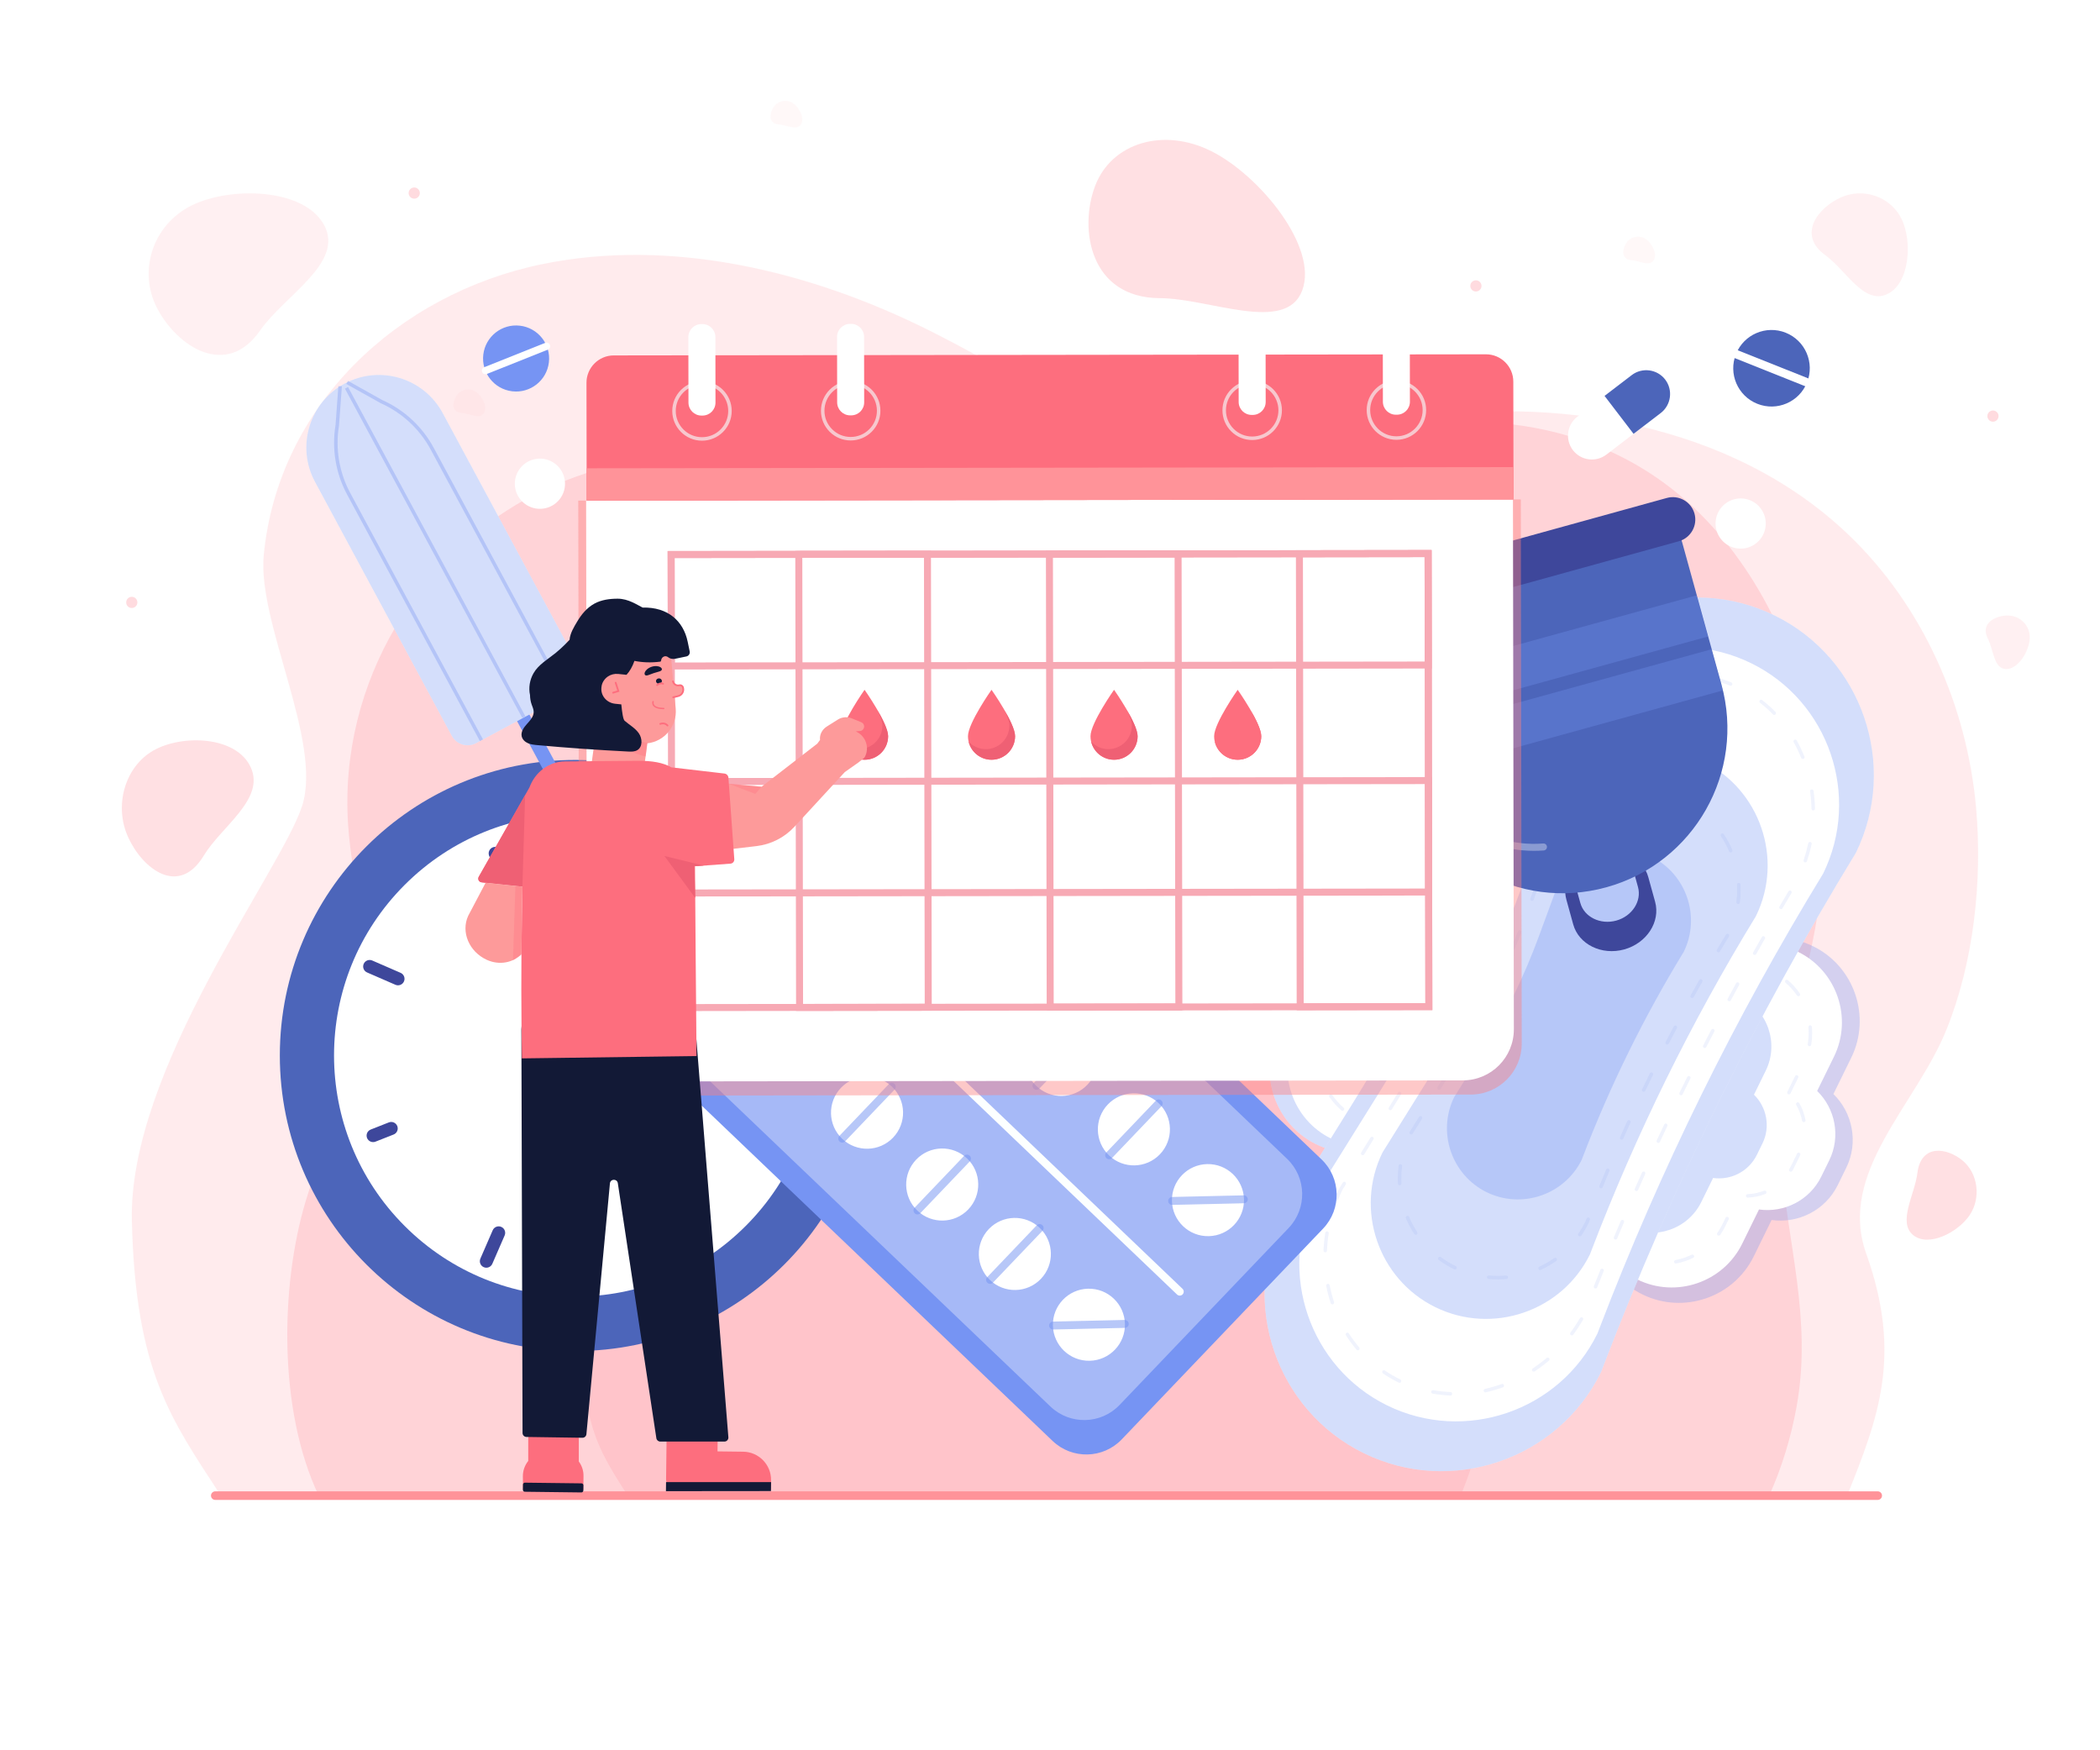 <?xml version="1.0" encoding="utf-8"?>
<!-- Generator: Adobe Illustrator 27.5.0, SVG Export Plug-In . SVG Version: 6.00 Build 0)  -->
<svg version="1.1" xmlns="http://www.w3.org/2000/svg" xmlns:xlink="http://www.w3.org/1999/xlink" x="0px" y="0px"
	 viewBox="0 0 600 500" style="enable-background:new 0 0 600 500;" xml:space="preserve">
<g id="BACKGROUND">
	<g>
		<rect style="fill:#FFFFFF;" width="600" height="500"/>
		<g>
			<g style="opacity:0.47;">
				<g>
					<g style="opacity:0.41;">
						<path style="fill:#FFB3BA;" d="M44.939,88.14c-5.647-10.766-1.259-23.949,9.801-29.446c11.06-5.497,32.287-5.044,37.933,5.722
							c5.647,10.766-11.376,19.957-18.332,29.971C64.64,108.352,50.585,98.906,44.939,88.14z"/>
					</g>
					<g style="opacity:0.41;">
						<path style="fill:#FFB3BA;" d="M573.659,175.835c3.573,0.018,6.382,2.906,6.272,6.45c-0.109,3.544-3.171,8.866-6.744,8.848
							c-3.573-0.018-3.595-5.572-5.225-8.684C565.688,178.109,570.085,175.817,573.659,175.835z"/>
					</g>
					<g style="opacity:0.41;">
						<path style="fill:#FFB3BA;" d="M296.504,354.755c3.755-2.023,8.479-0.702,10.554,2.951c2.074,3.653,2.153,10.792-1.602,12.815
							c-3.755,2.023-7.206-3.591-10.836-5.812C289.558,361.611,292.75,356.778,296.504,354.755z"/>
					</g>
					<g style="opacity:0.41;">
						<path style="fill:#FFB3BA;" d="M221.932,118.731c2.509-3.721,7.558-4.8,11.276-2.411s7.283,9.002,4.774,12.723
							c-2.509,3.721-8.47,0.178-12.939-0.116C218.812,128.516,219.423,122.452,221.932,118.731z"/>
					</g>
					<g style="opacity:0.41;">
						<path style="fill:#FFB3BA;" d="M525.982,56.389c6.583-2.932,14.376-0.105,17.407,6.312c3.031,6.418,2.257,18.456-4.326,21.388
							c-6.583,2.932-11.686-6.965-17.519-11.168C513.407,67.059,519.399,59.321,525.982,56.389z"/>
					</g>
					<g style="opacity:0.19;">
						<path style="fill:#FFB3BA;" d="M383.114,143.177c1.221-1.811,3.678-2.336,5.487-1.173c1.81,1.163,3.544,4.38,2.323,6.191
							c-1.221,1.811-4.122,0.087-6.296-0.056C381.596,147.939,381.893,144.988,383.114,143.177z"/>
					</g>
					<g style="opacity:0.19;">
						<path style="fill:#FFB3BA;" d="M221.012,30.586c1.221-1.811,3.677-2.336,5.487-1.173c1.81,1.163,3.544,4.38,2.323,6.191
							c-1.221,1.811-4.122,0.087-6.296-0.056C219.494,35.348,219.791,32.397,221.012,30.586z"/>
					</g>
					<g style="opacity:0.19;">
						<path style="fill:#FFB3BA;" d="M464.654,69.384c1.221-1.811,3.677-2.336,5.487-1.173c1.81,1.163,3.544,4.381,2.323,6.191
							c-1.221,1.811-4.122,0.087-6.296-0.057C463.136,74.146,463.433,71.195,464.654,69.384z"/>
					</g>
					<g style="opacity:0.19;">
						<path style="fill:#FFB3BA;" d="M130.426,113.026c1.221-1.811,3.677-2.336,5.487-1.173c1.81,1.162,3.544,4.38,2.323,6.191
							c-1.221,1.811-4.122,0.087-6.296-0.057C128.908,117.787,129.205,114.836,130.426,113.026z"/>
					</g>
					<path style="fill:#FFB3BA;" d="M119.95,55.156c0,0.883-0.716,1.598-1.598,1.598c-0.883,0-1.598-0.716-1.598-1.598
						c0-0.883,0.716-1.598,1.598-1.598C119.235,53.557,119.95,54.273,119.95,55.156z"/>
					<path style="fill:#FFB3BA;" d="M423.288,81.678c0,0.883-0.716,1.598-1.598,1.598c-0.883,0-1.598-0.716-1.598-1.598
						c0-0.883,0.716-1.598,1.598-1.598C422.572,80.08,423.288,80.795,423.288,81.678z"/>
					<path style="fill:#FFB3BA;" d="M571.016,118.865c0,0.883-0.716,1.598-1.598,1.598c-0.883,0-1.598-0.716-1.598-1.598
						c0-0.883,0.716-1.598,1.598-1.598C570.3,117.267,571.016,117.983,571.016,118.865z"/>
					<path style="fill:#FFB3BA;" d="M397.817,317.543c0,0.883-0.716,1.598-1.598,1.598c-0.883,0-1.598-0.716-1.598-1.598
						c0-0.883,0.716-1.598,1.598-1.598C397.101,315.945,397.817,316.66,397.817,317.543z"/>
					<path style="fill:#FFB3BA;" d="M39.249,172.089c0,0.883-0.716,1.598-1.598,1.598c-0.883,0-1.598-0.716-1.598-1.598
						c0-0.883,0.716-1.598,1.598-1.598C38.533,170.49,39.249,171.206,39.249,172.089z"/>
					<path style="fill:#FFB3BA;" d="M250.621,338.481c0,0.883-0.716,1.598-1.598,1.598c-0.883,0-1.598-0.716-1.598-1.598
						c0-0.883,0.716-1.598,1.598-1.598C249.905,336.883,250.621,337.599,250.621,338.481z"/>
				</g>
			</g>
			<g>
				<g>
					<g style="opacity:0.53;">
						<path style="opacity:0.47;fill:#FFB3BA;" d="M564.586,230.6c-2.583-28.676-15.006-57.4-36.524-77.927
							c-33.529-31.986-84.248-40.048-128.699-32.653c-18.619,3.097-37.083,8.583-56.147,6.857
							c-27.805-2.518-52.298-19.783-77.613-32.439C231.142,77.21,191.64,67.938,155.005,75.434
							c-41.538,8.499-75.595,40.605-79.659,83.203c-1.841,19.302,16.869,53.306,10.964,71.599
							c-5.99,18.553-49.718,75.382-48.64,118.608c1.074,43.064,11.145,56.458,25.377,78.344h11.376H503.12h24.673
							c8.862-22.176,15.805-39.913,5.429-69.035c-8.29-23.268,14.233-42.431,22.947-64.09
							C563.924,274.786,566.477,251.604,564.586,230.6z"/>
					</g>
					<path style="opacity:0.41;fill:#FFB3BA;" d="M36.625,239.196c-4.143-9.065-0.924-20.165,7.191-24.794
						c8.115-4.628,23.69-4.247,27.833,4.818c4.143,9.065-8.347,16.804-13.451,25.236C51.081,256.215,40.769,248.261,36.625,239.196z
						"/>
					<path style="opacity:0.41;fill:#FFB3BA;" d="M560.75,331.543c4.406,3.67,5.314,10.635,2.028,15.556
						c-3.286,4.921-11.803,9.355-16.209,5.685c-4.406-3.67,0.504-11.578,1.253-17.66
						C548.866,326.641,556.344,327.872,560.75,331.543z"/>
					<path style="opacity:0.41;fill:#FFB3BA;" d="M312.875,53.157c4.682-12.4,19.593-16.847,33.304-9.932
						c13.711,6.915,30.555,27.377,25.873,39.777c-4.683,12.4-26.416,2.235-40.682,2.17
						C311.472,85.083,308.193,65.557,312.875,53.157z"/>
				</g>
				<g style="opacity:0.43;">
					<path style="fill:#FFB3BA;" d="M513.316,401.816c4.529-25.151-2.731-46.605-4.542-71.267
						c-1.714-23.348,5.71-42.984,9.828-65.222c3.665-19.791,2.444-42.208-2.157-61.659c-6.282-26.556-20.749-51.147-41.593-66.138
						c-32.478-23.359-75.793-20.608-111.669-4.541c-15.027,6.73-29.581,15.685-45.674,17.95
						c-23.472,3.303-46.317-7.998-69.181-14.778c-31.124-9.229-65.291-9.914-94.657,4.653
						c-33.296,16.516-56.971,53.799-54.205,94.863c1.253,18.607,7.665,36.969,5.395,55.453
						c-2.302,18.747-12.272,34.431-17.55,52.087c-7.204,24.099-7.86,59.517,3.722,83.97h414.486
						C509.095,419.192,511.729,410.63,513.316,401.816z"/>
				</g>
				<g>
					<g>
						<g style="opacity:0.47;">
							<path style="fill:#FFB3BA;" d="M436.243,323.019c-1.323-15.195-7.688-30.415-18.712-41.293
								c-17.178-16.949-43.162-21.221-65.935-17.303c-9.539,1.641-18.998,4.548-28.765,3.633
								c-14.245-1.334-26.793-10.483-39.763-17.189c-17.655-9.129-37.892-14.042-56.661-10.07
								c-21.281,4.504-38.729,21.516-40.811,44.088c-0.943,10.228,8.643,28.246,5.617,37.939
								c-3.069,9.831-25.472,39.944-24.919,62.848c0.55,22.819,5.71,29.916,13.001,41.513h5.828h219.63h12.64
								c4.54-11.751,8.097-21.15,2.781-36.581c-4.247-12.329,7.292-22.484,11.756-33.961
								C435.905,346.432,437.212,334.148,436.243,323.019z"/>
						</g>
					</g>
				</g>
			</g>
			<path style="fill:#FF9399;" d="M536.495,428.476H61.505c-0.673,0-1.223-0.551-1.223-1.223l0,0c0-0.673,0.55-1.223,1.223-1.223
				h474.99c0.673,0,1.223,0.55,1.223,1.223l0,0C537.718,427.925,537.168,428.476,536.495,428.476z"/>
		</g>
	</g>
</g>
<g id="OBJECTS">
	<g>
		<g>
			<path style="opacity:0.31;fill:#7694F3;" d="M523.831,312.538l5.101-10.394c5.761-11.737,0.871-26.053-10.866-31.814l0,0
				c-11.737-5.76-26.053-0.871-31.814,10.866l-27.86,56.763c-5.761,11.737-0.871,26.053,10.866,31.814l0,0
				c11.737,5.761,26.053,0.871,31.814-10.866l5.101-10.393c7.577,1.072,15.353-2.749,18.896-9.967l2.436-4.964
				C531.049,326.364,529.314,317.876,523.831,312.538z"/>
			<path style="fill:#FFFFFF;" d="M519.188,311.652l4.801-9.781c5.421-11.046,0.82-24.518-10.226-29.94l0,0
				c-11.046-5.421-24.518-0.82-29.94,10.226l-26.219,53.419c-5.421,11.046-0.82,24.518,10.226,29.94l0,0
				c11.046,5.421,24.518,0.819,29.94-10.226l4.801-9.781c7.13,1.009,14.448-2.587,17.783-9.38l2.293-4.672
				C525.98,324.664,524.348,316.676,519.188,311.652z"/>
			<path style="opacity:0.11;fill:#7694F3;" d="M478.808,360.955c-0.234,0-0.443-0.166-0.49-0.404
				c-0.053-0.272,0.124-0.533,0.395-0.587c1.596-0.311,3.148-0.824,4.612-1.527c0.245-0.116,0.548-0.016,0.667,0.235
				c0.119,0.249,0.014,0.547-0.235,0.667c-1.541,0.739-3.174,1.279-4.853,1.607C478.872,360.952,478.84,360.955,478.808,360.955z
				 M468.94,360.314c-0.053,0-0.107-0.009-0.159-0.026c-0.82-0.275-1.634-0.611-2.417-0.995c-0.752-0.369-1.485-0.788-2.181-1.247
				c-0.23-0.151-0.294-0.462-0.142-0.692c0.15-0.231,0.461-0.296,0.692-0.142c0.659,0.435,1.356,0.833,2.07,1.183
				c0.744,0.366,1.517,0.684,2.295,0.946c0.262,0.088,0.402,0.371,0.314,0.633C469.343,360.182,469.148,360.314,468.94,360.314z
				 M491.074,352.984c-0.099,0-0.198-0.029-0.285-0.09c-0.227-0.157-0.283-0.469-0.125-0.695c0.535-0.771,1.02-1.595,1.436-2.446
				l0.919-1.872c0.122-0.248,0.423-0.347,0.67-0.229c0.247,0.122,0.35,0.422,0.228,0.67l-0.919,1.872
				c-0.44,0.896-0.949,1.763-1.515,2.575C491.388,352.909,491.232,352.984,491.074,352.984z M457.875,350.75
				c-0.182,0-0.357-0.1-0.445-0.273c-0.776-1.522-1.355-3.143-1.722-4.814c-0.06-0.27,0.111-0.536,0.381-0.596
				c0.275-0.058,0.537,0.112,0.596,0.381c0.349,1.588,0.899,3.127,1.636,4.575c0.126,0.246,0.027,0.547-0.219,0.672
				C458.029,350.732,457.952,350.75,457.875,350.75z M499.343,342.126c-0.268,0-0.489-0.212-0.5-0.482
				c-0.01-0.275,0.205-0.508,0.481-0.518c1.613-0.061,3.198-0.391,4.709-0.979c0.257-0.102,0.548,0.027,0.647,0.284
				c0.101,0.258-0.027,0.547-0.284,0.647c-1.615,0.629-3.31,0.981-5.035,1.047C499.355,342.126,499.349,342.126,499.343,342.126z
				 M456.603,336.175c-0.049,0-0.099-0.007-0.148-0.022c-0.264-0.082-0.411-0.362-0.329-0.626c0.305-0.979,0.689-1.945,1.142-2.869
				l0.875-1.783c0.122-0.247,0.422-0.347,0.67-0.228c0.247,0.122,0.35,0.422,0.229,0.67l-0.875,1.782
				c-0.431,0.878-0.796,1.795-1.085,2.726C457.014,336.037,456.815,336.175,456.603,336.175z M511.667,334.735
				c-0.085,0-0.171-0.022-0.25-0.066c-0.239-0.139-0.321-0.444-0.184-0.684c0.16-0.276,0.311-0.56,0.454-0.85l1.763-3.594
				c0.122-0.247,0.423-0.348,0.67-0.228c0.247,0.122,0.35,0.422,0.228,0.67l-1.764,3.594c-0.153,0.31-0.315,0.612-0.484,0.908
				C512.008,334.646,511.84,334.735,511.667,334.735z M462.997,322.617c-0.074,0-0.149-0.017-0.221-0.051
				c-0.247-0.122-0.35-0.422-0.228-0.67l2.203-4.488c0.122-0.248,0.422-0.347,0.67-0.229c0.247,0.122,0.35,0.422,0.229,0.67
				l-2.203,4.488C463.359,322.515,463.182,322.617,462.997,322.617z M515.372,320.563c-0.235,0-0.445-0.167-0.49-0.407
				c-0.301-1.59-0.86-3.108-1.663-4.514c-0.137-0.239-0.054-0.545,0.186-0.683c0.235-0.135,0.544-0.055,0.683,0.186
				c0.857,1.501,1.455,3.125,1.776,4.824c0.052,0.272-0.127,0.533-0.398,0.584C515.435,320.56,515.403,320.563,515.372,320.563z
				 M511.125,312.628c-0.074,0-0.149-0.017-0.221-0.051c-0.247-0.122-0.35-0.422-0.228-0.67l2.203-4.488
				c0.122-0.247,0.422-0.346,0.67-0.229c0.247,0.122,0.35,0.422,0.228,0.67l-2.203,4.488
				C511.487,312.525,511.31,312.628,511.125,312.628z M469.605,309.151c-0.074,0-0.149-0.017-0.221-0.051
				c-0.247-0.122-0.35-0.422-0.228-0.67l2.203-4.488c0.122-0.247,0.423-0.346,0.67-0.229c0.247,0.122,0.35,0.422,0.229,0.67
				l-2.203,4.488C469.968,309.049,469.79,309.151,469.605,309.151z M516.991,298.882c-0.028,0-0.057-0.002-0.085-0.007
				c-0.273-0.047-0.455-0.305-0.409-0.577c0.176-1.033,0.265-2.091,0.264-3.144c0-0.57-0.026-1.146-0.077-1.71
				c-0.024-0.274,0.178-0.518,0.453-0.543c0.264-0.018,0.519,0.177,0.543,0.453c0.054,0.594,0.081,1.199,0.081,1.8
				c0.001,1.107-0.093,2.222-0.277,3.311C517.441,298.71,517.231,298.882,516.991,298.882z M476.215,295.686
				c-0.074,0-0.149-0.017-0.221-0.051c-0.247-0.122-0.35-0.422-0.229-0.67l2.203-4.489c0.122-0.247,0.423-0.348,0.67-0.229
				c0.247,0.122,0.35,0.422,0.228,0.67l-2.203,4.489C476.577,295.584,476.399,295.686,476.215,295.686z M513.832,284.593
				c-0.159,0-0.315-0.076-0.412-0.218c-0.922-1.345-2.012-2.561-3.238-3.617c-0.209-0.18-0.233-0.496-0.053-0.705
				c0.18-0.209,0.495-0.232,0.705-0.053c1.292,1.111,2.439,2.394,3.41,3.81c0.156,0.228,0.099,0.538-0.13,0.694
				C514.028,284.565,513.93,284.593,513.832,284.593z M483.461,282.611c-0.12,0-0.239-0.043-0.335-0.129
				c-0.205-0.185-0.221-0.502-0.036-0.706c1.143-1.265,2.452-2.381,3.892-3.317c0.229-0.15,0.541-0.086,0.691,0.146
				c0.15,0.231,0.085,0.541-0.147,0.691c-1.366,0.89-2.609,1.949-3.694,3.149C483.733,282.556,483.598,282.611,483.461,282.611z
				 M501.614,276.563c-0.032,0-0.064-0.003-0.097-0.009c-1.586-0.31-3.23-0.408-4.848-0.305c-0.304,0.024-0.515-0.191-0.532-0.466
				c-0.019-0.275,0.19-0.514,0.466-0.532c1.699-0.114,3.436-0.004,5.106,0.32c0.27,0.053,0.448,0.315,0.395,0.587
				C502.058,276.397,501.849,276.563,501.614,276.563z"/>
			<path style="opacity:0.31;fill:#7694F3;" d="M501.132,312.718l3.374-6.874c3.81-7.762,0.576-17.23-7.186-21.04l0,0
				c-7.762-3.81-17.23-0.576-21.04,7.186l-18.425,37.54c-3.81,7.762-0.576,17.23,7.186,21.04l0,0
				c7.762,3.81,17.23,0.576,21.04-7.186l3.374-6.874c5.011,0.709,10.154-1.818,12.497-6.592l1.611-3.283
				C505.905,321.862,504.758,316.249,501.132,312.718z"/>
			<path style="fill:#FFFFFF;" d="M370.248,284.654l-5.101,10.393c-5.761,11.737-0.871,26.053,10.866,31.814l0,0
				c11.737,5.761,26.053,0.871,31.814-10.866l27.859-56.763c5.761-11.737,0.871-26.053-10.866-31.814l0,0
				c-11.737-5.761-26.053-0.871-31.814,10.866l-5.101,10.393c-7.577-1.072-15.353,2.749-18.896,9.967l-2.436,4.964
				C363.03,270.827,364.765,279.316,370.248,284.654z"/>
			<path style="opacity:0.31;fill:#7694F3;" d="M370.248,284.654l-5.101,10.393c-5.761,11.737-0.871,26.053,10.866,31.814l0,0
				c11.737,5.761,26.053,0.871,31.814-10.866l27.859-56.763c5.761-11.737,0.871-26.053-10.866-31.814l0,0
				c-11.737-5.761-26.053-0.871-31.814,10.866l-5.101,10.393c-7.577-1.072-15.353,2.749-18.896,9.967l-2.436,4.964
				C363.03,270.827,364.765,279.316,370.248,284.654z"/>
			<path style="fill:#FFFFFF;" d="M374.891,285.539l-4.801,9.781c-5.421,11.046-0.82,24.518,10.226,29.94l0,0
				c11.045,5.421,24.518,0.819,29.94-10.226l26.219-53.419c5.421-11.045,0.82-24.518-10.226-29.94l0,0
				c-11.046-5.421-24.519-0.82-29.94,10.226l-4.801,9.781c-7.131-1.009-14.448,2.587-17.783,9.38l-2.293,4.672
				C368.099,272.528,369.731,280.516,374.891,285.539z"/>
			<path style="opacity:0.11;fill:#7694F3;" d="M396.15,321.984c-1.27,0-2.542-0.122-3.782-0.363
				c-0.271-0.053-0.448-0.315-0.396-0.587c0.053-0.272,0.319-0.444,0.587-0.396c1.588,0.309,3.228,0.409,4.847,0.304
				c0.286-0.019,0.514,0.19,0.532,0.466c0.018,0.275-0.191,0.514-0.466,0.532C397.033,321.97,396.592,321.984,396.15,321.984z
				 M406.824,318.815c-0.163,0-0.323-0.08-0.419-0.228c-0.15-0.231-0.085-0.541,0.146-0.691c1.365-0.89,2.609-1.949,3.695-3.149
				c0.186-0.205,0.505-0.219,0.706-0.036c0.205,0.186,0.221,0.502,0.036,0.706c-1.145,1.266-2.454,2.381-3.893,3.317
				C407.013,318.788,406.918,318.815,406.824,318.815z M383.568,317.311c-0.115,0-0.231-0.04-0.326-0.121
				c-1.292-1.111-2.439-2.393-3.41-3.81c-0.156-0.228-0.099-0.538,0.13-0.694c0.228-0.156,0.539-0.099,0.694,0.13
				c0.922,1.345,2.012,2.562,3.238,3.617c0.209,0.18,0.233,0.496,0.053,0.705C383.849,317.253,383.709,317.311,383.568,317.311z
				 M415.66,306.996c-0.074,0-0.149-0.017-0.221-0.051c-0.247-0.122-0.35-0.422-0.229-0.67l2.203-4.489
				c0.122-0.248,0.422-0.347,0.67-0.229c0.247,0.122,0.35,0.422,0.228,0.67l-2.203,4.489
				C416.022,306.894,415.845,306.996,415.66,306.996z M376.895,304.291c-0.256,0-0.474-0.195-0.497-0.455
				c-0.054-0.594-0.081-1.199-0.081-1.799c0-1.11,0.094-2.224,0.278-3.312c0.047-0.273,0.311-0.454,0.577-0.409
				c0.272,0.047,0.455,0.305,0.409,0.577c-0.176,1.032-0.265,2.09-0.265,3.144c0,0.569,0.026,1.145,0.077,1.709
				c0.024,0.274-0.178,0.518-0.453,0.543C376.925,304.29,376.91,304.291,376.895,304.291z M422.27,293.53
				c-0.074,0-0.149-0.017-0.221-0.051c-0.247-0.122-0.35-0.422-0.228-0.67l2.203-4.488c0.122-0.247,0.422-0.348,0.67-0.228
				c0.247,0.122,0.35,0.422,0.229,0.67l-2.203,4.488C422.632,293.428,422.454,293.53,422.27,293.53z M380.751,290.052
				c-0.074,0-0.149-0.017-0.221-0.051c-0.247-0.122-0.35-0.422-0.229-0.67l2.203-4.488c0.122-0.247,0.422-0.348,0.67-0.229
				c0.247,0.122,0.35,0.422,0.228,0.67l-2.203,4.488C381.113,289.949,380.935,290.052,380.751,290.052z M380.427,282.299
				c-0.173,0-0.342-0.091-0.434-0.252c-0.859-1.502-1.457-3.125-1.778-4.825c-0.052-0.272,0.127-0.533,0.398-0.584
				c0.266-0.049,0.533,0.126,0.584,0.398c0.301,1.591,0.86,3.109,1.663,4.515c0.138,0.239,0.055,0.545-0.186,0.682
				C380.597,282.277,380.512,282.299,380.427,282.299z M428.878,280.065c-0.074,0-0.149-0.017-0.221-0.051
				c-0.247-0.122-0.35-0.422-0.228-0.67l2.203-4.488c0.122-0.247,0.422-0.348,0.67-0.228c0.247,0.122,0.35,0.422,0.229,0.67
				l-2.203,4.488C429.24,279.962,429.063,280.065,428.878,280.065z M380.18,267.93c-0.074,0-0.149-0.017-0.221-0.051
				c-0.247-0.122-0.35-0.422-0.229-0.67l1.764-3.594c0.153-0.31,0.314-0.612,0.484-0.908c0.138-0.238,0.443-0.321,0.684-0.184
				c0.239,0.139,0.321,0.444,0.184,0.684c-0.16,0.276-0.311,0.56-0.454,0.85l-1.763,3.594
				C380.542,267.827,380.364,267.93,380.18,267.93z M435.487,266.599c-0.074,0-0.149-0.017-0.221-0.051
				c-0.247-0.122-0.35-0.422-0.229-0.67l0.876-1.784c0.433-0.879,0.797-1.795,1.084-2.723c0.081-0.265,0.359-0.416,0.625-0.33
				c0.265,0.082,0.412,0.361,0.33,0.625c-0.303,0.978-0.686,1.942-1.141,2.869l-0.876,1.784
				C435.85,266.496,435.672,266.599,435.487,266.599z M389.863,257.078c-0.2,0-0.389-0.121-0.466-0.318
				c-0.101-0.258,0.027-0.548,0.284-0.647c1.616-0.629,3.311-0.981,5.036-1.047c0.268-0.005,0.507,0.206,0.518,0.482
				c0.01,0.275-0.205,0.508-0.481,0.518c-1.613,0.061-3.198,0.391-4.71,0.979C389.985,257.067,389.924,257.078,389.863,257.078z
				 M437.882,252.138c-0.23,0-0.438-0.159-0.488-0.393c-0.349-1.587-0.898-3.127-1.636-4.576c-0.126-0.246-0.027-0.547,0.219-0.672
				c0.243-0.122,0.547-0.028,0.672,0.219c0.776,1.524,1.355,3.144,1.722,4.814c0.06,0.27-0.111,0.536-0.381,0.596
				C437.953,252.134,437.917,252.138,437.882,252.138z M400.61,249.589c-0.074,0-0.15-0.017-0.221-0.051
				c-0.247-0.122-0.35-0.421-0.228-0.669l0.919-1.871c0.438-0.893,0.946-1.76,1.513-2.576c0.158-0.227,0.47-0.283,0.696-0.126
				c0.227,0.157,0.283,0.469,0.126,0.696c-0.538,0.775-1.021,1.598-1.437,2.445l-0.919,1.872
				C400.973,249.487,400.795,249.589,400.61,249.589z M429.621,240.065c-0.095,0-0.19-0.027-0.275-0.082
				c-0.662-0.437-1.359-0.835-2.072-1.185c-0.743-0.365-1.515-0.683-2.293-0.944c-0.262-0.088-0.402-0.372-0.315-0.633
				c0.089-0.261,0.372-0.4,0.633-0.315c0.82,0.276,1.633,0.611,2.416,0.995c0.749,0.368,1.483,0.788,2.182,1.247
				c0.23,0.152,0.294,0.462,0.143,0.692C429.942,239.986,429.783,240.065,429.621,240.065z M410.539,238.805
				c-0.186,0-0.365-0.105-0.451-0.284c-0.119-0.249-0.014-0.548,0.234-0.667c1.541-0.74,3.174-1.28,4.854-1.608
				c0.268-0.051,0.533,0.124,0.587,0.395c0.053,0.271-0.124,0.534-0.396,0.586c-1.596,0.311-3.147,0.825-4.611,1.528
				C410.685,238.789,410.612,238.805,410.539,238.805z"/>
			<path style="opacity:0.31;fill:#7694F3;" d="M392.947,284.473l-3.374,6.874c-3.81,7.762-0.576,17.23,7.186,21.04l0,0
				c7.762,3.81,17.23,0.576,21.04-7.186l18.425-37.54c3.81-7.762,0.576-17.23-7.186-21.04l0,0c-7.762-3.81-17.23-0.576-21.04,7.186
				l-3.374,6.874c-5.011-0.709-10.154,1.818-12.497,6.592l-1.611,3.283C388.173,275.329,389.321,280.943,392.947,284.473z"/>
			<path style="fill:#FFFFFF;" d="M389.626,415.116L389.626,415.116c-25.022-12.281-35.447-42.802-23.166-67.824l20.001-32.07
				c16.28-26.104,29.834-53.811,40.451-82.685l12.328-33.53c12.281-25.022,42.802-35.447,67.824-23.166h0
				c25.022,12.281,35.447,42.802,23.166,67.824l0,0c-28.426,46.484-52.539,95.472-72.038,146.35l-0.742,1.936
				C445.169,416.972,414.648,427.397,389.626,415.116z"/>
			<path style="opacity:0.31;fill:#7694F3;" d="M389.626,415.116L389.626,415.116c-25.022-12.281-35.447-42.802-23.166-67.824
				l20.001-32.07c16.28-26.104,29.834-53.811,40.451-82.685l12.328-33.53c12.281-25.022,42.802-35.447,67.824-23.166h0
				c25.022,12.281,35.447,42.802,23.166,67.824l0,0c-28.426,46.484-52.539,95.472-72.038,146.35l-0.742,1.936
				C445.169,416.972,414.648,427.397,389.626,415.116z"/>
			<path style="fill:#FFFFFF;" d="M396.319,401.478L396.319,401.478c-22.17-10.881-31.406-37.923-20.525-60.093l17.721-28.415
				c14.424-23.128,26.434-47.677,35.84-73.26l10.923-29.708c10.881-22.17,37.923-31.406,60.093-20.525l0,0
				c22.17,10.881,31.406,37.923,20.525,60.093l0,0c-25.186,41.185-46.55,84.589-63.826,129.668l-0.657,1.715
				C445.531,403.123,418.489,412.36,396.319,401.478z"/>
			<path style="opacity:0.31;fill:#7694F3;" d="M410.092,373.415L410.092,373.415c-16.301-8.001-23.092-27.883-15.091-44.184
				l13.029-20.892c10.605-17.005,19.435-35.055,26.351-53.865l8.031-21.843c8-16.301,27.883-23.092,44.184-15.091l0,0
				c16.301,8.001,23.092,27.883,15.091,44.184l0,0c-18.518,30.282-34.226,62.194-46.929,95.339l-0.483,1.261
				C446.276,374.625,426.393,381.416,410.092,373.415z"/>
			<path style="opacity:0.31;fill:#7694F3;" d="M424.759,340.574L424.759,340.574c-10.023-4.919-14.199-17.145-9.279-27.168
				l8.011-12.846c6.521-10.456,11.95-21.554,16.203-33.12l4.938-13.431c4.919-10.023,17.145-14.199,27.168-9.279h0
				c10.023,4.919,14.198,17.145,9.279,27.168l0,0c-11.386,18.62-21.045,38.242-28.855,58.622l-0.297,0.775
				C447.008,341.318,434.782,345.494,424.759,340.574z"/>
			<path style="opacity:0.11;fill:#7694F3;" d="M427.993,365.484c-0.896,0-1.801-0.042-2.689-0.126
				c-0.275-0.026-0.477-0.271-0.451-0.545c0.026-0.274,0.269-0.47,0.545-0.451c1.632,0.154,3.311,0.16,4.927,0.023
				c0.267-0.018,0.518,0.181,0.54,0.456c0.023,0.275-0.181,0.517-0.456,0.54C429.614,365.449,428.802,365.483,427.993,365.484z
				 M440.022,362.814c-0.188,0-0.368-0.107-0.453-0.289c-0.117-0.25-0.009-0.547,0.242-0.664c1.491-0.696,2.927-1.525,4.266-2.467
				c0.224-0.158,0.537-0.104,0.696,0.122c0.158,0.226,0.104,0.537-0.122,0.696c-1.386,0.975-2.872,1.834-4.418,2.555
				C440.165,362.799,440.094,362.814,440.022,362.814z M415.732,362.658c-0.073,0-0.147-0.016-0.218-0.05l-0.093-0.045
				c-1.535-0.754-3.004-1.645-4.366-2.649c-0.222-0.164-0.27-0.477-0.105-0.699c0.164-0.222,0.477-0.27,0.699-0.105
				c1.314,0.969,2.731,1.828,4.211,2.555l0.09,0.044c0.249,0.12,0.353,0.419,0.232,0.668
				C416.096,362.555,415.918,362.658,415.732,362.658z M451.385,353.195c-0.098,0-0.196-0.028-0.282-0.087
				c-0.228-0.156-0.286-0.468-0.131-0.695c0.74-1.082,1.411-2.233,1.995-3.424l0.335-0.877c0.099-0.258,0.389-0.385,0.646-0.288
				c0.258,0.099,0.387,0.388,0.288,0.646l-0.353,0.919c-0.623,1.274-1.318,2.468-2.085,3.589
				C451.7,353.119,451.544,353.195,451.385,353.195z M404.496,352.746c-0.163,0-0.323-0.08-0.419-0.227
				c-0.928-1.423-1.735-2.938-2.4-4.504c-0.108-0.254,0.01-0.548,0.265-0.655c0.253-0.109,0.547,0.01,0.655,0.265
				c0.643,1.512,1.423,2.975,2.318,4.348c0.15,0.231,0.086,0.541-0.146,0.692C404.685,352.72,404.59,352.746,404.496,352.746z
				 M457.455,339.446c-0.063,0-0.127-0.012-0.189-0.037c-0.256-0.104-0.379-0.396-0.274-0.651c0.63-1.552,1.269-3.102,1.915-4.647
				c0.107-0.256,0.401-0.376,0.653-0.269c0.255,0.106,0.375,0.398,0.269,0.653c-0.645,1.544-1.281,3.09-1.911,4.64
				C457.84,339.329,457.652,339.446,457.455,339.446z M399.899,338.581c-0.266,0-0.486-0.208-0.499-0.476
				c-0.023-0.471-0.035-0.943-0.035-1.415c0-1.23,0.08-2.471,0.238-3.685c0.036-0.274,0.295-0.469,0.561-0.432
				c0.274,0.036,0.467,0.287,0.432,0.561c-0.153,1.173-0.23,2.369-0.23,3.557c0,0.456,0.012,0.911,0.033,1.366
				c0.014,0.276-0.199,0.511-0.475,0.523C399.915,338.581,399.907,338.581,399.899,338.581z M463.335,325.574
				c-0.067,0-0.136-0.014-0.202-0.043c-0.252-0.111-0.367-0.406-0.255-0.659c0.676-1.532,1.361-3.063,2.055-4.589
				c0.115-0.252,0.412-0.36,0.662-0.248c0.251,0.114,0.362,0.41,0.248,0.662c-0.691,1.522-1.375,3.049-2.051,4.579
				C463.71,325.463,463.526,325.574,463.335,325.574z M403.204,324.089c-0.091,0-0.183-0.024-0.265-0.076
				c-0.234-0.146-0.306-0.454-0.159-0.689l2.657-4.262c0.147-0.235,0.457-0.306,0.689-0.159c0.234,0.146,0.306,0.454,0.159,0.689
				l-2.657,4.262C403.533,324.006,403.37,324.089,403.204,324.089z M469.633,311.886c-0.073,0-0.147-0.016-0.216-0.049
				c-0.249-0.119-0.354-0.418-0.235-0.667c0.724-1.511,1.455-3.018,2.193-4.523c0.122-0.247,0.422-0.347,0.67-0.229
				c0.248,0.122,0.35,0.422,0.229,0.67c-0.738,1.501-1.468,3.007-2.189,4.514C469.998,311.781,469.819,311.886,469.633,311.886z
				 M411.178,311.304c-0.091,0-0.183-0.024-0.265-0.076c-0.234-0.146-0.306-0.454-0.159-0.688l2.657-4.262
				c0.146-0.235,0.457-0.306,0.689-0.159c0.234,0.146,0.306,0.454,0.159,0.688l-2.657,4.262
				C411.507,311.221,411.344,311.304,411.178,311.304z M418.981,298.416c-0.084,0-0.169-0.021-0.247-0.065
				c-0.24-0.137-0.324-0.442-0.188-0.682c0.827-1.452,1.641-2.912,2.438-4.381c0.133-0.244,0.439-0.331,0.678-0.201
				c0.243,0.132,0.333,0.436,0.201,0.678c-0.801,1.475-1.616,2.941-2.447,4.398C419.323,298.325,419.154,298.416,418.981,298.416z
				 M476.344,298.397c-0.078,0-0.156-0.018-0.23-0.056c-0.245-0.127-0.342-0.429-0.215-0.674c0.77-1.489,1.546-2.975,2.329-4.456
				c0.13-0.244,0.432-0.336,0.677-0.208c0.243,0.13,0.337,0.433,0.208,0.677c-0.783,1.478-1.558,2.959-2.325,4.446
				C476.699,298.298,476.524,298.397,476.344,298.397z M483.459,285.115c-0.083,0-0.166-0.021-0.242-0.063
				c-0.242-0.135-0.329-0.438-0.195-0.68c0.813-1.466,1.635-2.928,2.464-4.384c0.136-0.241,0.44-0.323,0.682-0.188
				c0.24,0.137,0.324,0.441,0.188,0.682c-0.827,1.454-1.646,2.912-2.458,4.374C483.805,285.022,483.635,285.115,483.459,285.115z
				 M426.04,285.106c-0.074,0-0.149-0.017-0.221-0.052c-0.248-0.122-0.35-0.421-0.228-0.669c0.737-1.499,1.461-3.006,2.169-4.52
				c0.117-0.251,0.418-0.358,0.665-0.241c0.25,0.117,0.358,0.415,0.241,0.665c-0.712,1.52-1.438,3.032-2.179,4.537
				C426.401,285.004,426.225,285.106,426.04,285.106z M490.972,272.055c-0.088,0-0.176-0.022-0.256-0.07
				c-0.237-0.142-0.315-0.448-0.174-0.686c0.858-1.44,1.724-2.875,2.596-4.306c0.144-0.237,0.452-0.311,0.686-0.167
				c0.236,0.143,0.311,0.451,0.167,0.686c-0.87,1.429-1.733,2.861-2.59,4.298C491.308,271.968,491.142,272.055,490.972,272.055z
				 M432.285,271.396c-0.064,0-0.13-0.013-0.193-0.039c-0.255-0.106-0.375-0.399-0.268-0.654c0.647-1.541,1.276-3.088,1.894-4.642
				c0.103-0.257,0.392-0.379,0.649-0.28c0.257,0.102,0.382,0.393,0.28,0.649c-0.619,1.561-1.253,3.113-1.901,4.66
				C432.666,271.28,432.48,271.396,432.285,271.396z M496.608,258.248c-0.021,0-0.042-0.001-0.064-0.004
				c-0.273-0.034-0.468-0.284-0.434-0.559c0.142-1.126,0.213-2.277,0.213-3.42c-0.001-0.501-0.015-1.002-0.041-1.503
				c-0.015-0.275,0.196-0.511,0.473-0.525c0.267-0.032,0.511,0.197,0.525,0.473c0.028,0.517,0.042,1.035,0.043,1.555
				c0,1.186-0.074,2.378-0.221,3.546C497.072,258.064,496.856,258.248,496.608,258.248z M437.722,257.345
				c-0.058,0-0.115-0.01-0.173-0.03c-0.259-0.096-0.392-0.383-0.297-0.643l1.732-4.714c0.097-0.259,0.383-0.39,0.643-0.297
				c0.259,0.096,0.392,0.383,0.297,0.643l-1.732,4.714C438.116,257.22,437.925,257.345,437.722,257.345z M494.499,243.508
				c-0.193,0-0.378-0.113-0.459-0.302c-0.65-1.51-1.438-2.97-2.34-4.338c-0.151-0.23-0.088-0.541,0.143-0.692
				c0.229-0.152,0.54-0.089,0.693,0.143c0.934,1.416,1.748,2.928,2.422,4.492c0.109,0.253-0.008,0.548-0.261,0.657
				C494.633,243.495,494.565,243.508,494.499,243.508z M442.921,243.203c-0.058,0-0.116-0.01-0.173-0.031
				c-0.259-0.095-0.392-0.383-0.296-0.642l0.353-0.958c0.618-1.267,1.307-2.451,2.066-3.564c0.156-0.229,0.47-0.284,0.694-0.131
				c0.229,0.156,0.287,0.467,0.132,0.695c-0.733,1.075-1.397,2.217-1.975,3.394l-0.333,0.91
				C443.315,243.078,443.124,243.203,442.921,243.203z M485.226,231.861c-0.103,0-0.206-0.031-0.295-0.096
				c-1.286-0.938-2.666-1.77-4.102-2.475l-0.123-0.06c-0.248-0.121-0.351-0.421-0.229-0.669c0.122-0.249,0.421-0.351,0.669-0.23
				l0.124,0.061c1.487,0.73,2.918,1.593,4.251,2.564c0.223,0.163,0.271,0.476,0.109,0.699
				C485.532,231.79,485.38,231.861,485.226,231.861z M452.297,231.673c-0.156,0-0.311-0.074-0.409-0.212
				c-0.158-0.226-0.104-0.538,0.121-0.697c1.388-0.978,2.873-1.839,4.416-2.56c0.249-0.116,0.548-0.01,0.665,0.242
				c0.117,0.25,0.009,0.547-0.241,0.665c-1.49,0.696-2.925,1.527-4.264,2.471C452.497,231.643,452.397,231.673,452.297,231.673z
				 M471.305,226.592c-0.016,0-0.031-0.001-0.047-0.002c-1.627-0.152-3.291-0.157-4.928-0.018c-0.283,0.026-0.518-0.18-0.541-0.456
				c-0.023-0.275,0.181-0.517,0.455-0.54c1.696-0.146,3.418-0.139,5.105,0.018c0.275,0.026,0.477,0.27,0.452,0.545
				C471.777,226.398,471.56,226.592,471.305,226.592z"/>
			<path style="opacity:0.11;fill:#7694F3;" d="M414.41,398.664c-0.007,0-0.014,0-0.021,0c-1.696-0.068-3.4-0.254-5.065-0.55
				c-0.271-0.048-0.453-0.308-0.404-0.58c0.049-0.272,0.305-0.45,0.58-0.404c1.62,0.288,3.279,0.468,4.931,0.534
				c0.275,0.012,0.49,0.244,0.479,0.521C414.898,398.453,414.678,398.664,414.41,398.664z M424.399,397.746
				c-0.23,0-0.436-0.158-0.488-0.391c-0.06-0.27,0.109-0.537,0.379-0.598c1.6-0.357,3.205-0.824,4.77-1.387
				c0.261-0.091,0.547,0.042,0.64,0.302c0.093,0.26-0.042,0.546-0.302,0.64c-1.604,0.576-3.249,1.055-4.889,1.422
				C424.472,397.742,424.435,397.746,424.399,397.746z M399.876,395.018c-0.075,0-0.151-0.017-0.224-0.053l-0.095-0.046
				c-1.541-0.756-3.023-1.615-4.423-2.562c-0.228-0.154-0.289-0.466-0.134-0.694c0.156-0.228,0.466-0.289,0.694-0.134
				c1.36,0.92,2.803,1.756,4.288,2.484l0.116,0.057c0.247,0.124,0.347,0.424,0.224,0.671
				C400.235,394.916,400.059,395.018,399.876,395.018z M438.196,391.833c-0.162,0-0.32-0.079-0.417-0.224
				c-0.152-0.23-0.089-0.541,0.141-0.693c1.377-0.911,2.715-1.915,3.978-2.982c0.213-0.176,0.527-0.151,0.705,0.059
				c0.179,0.211,0.152,0.526-0.059,0.705c-1.293,1.093-2.663,2.12-4.071,3.053C438.388,391.807,438.292,391.833,438.196,391.833z
				 M387.957,385.738c-0.142,0-0.283-0.061-0.382-0.177c-1.086-1.283-2.103-2.662-3.022-4.1c-0.149-0.232-0.081-0.542,0.151-0.69
				c0.228-0.149,0.54-0.083,0.69,0.151c0.896,1.399,1.887,2.743,2.944,3.992c0.179,0.211,0.152,0.526-0.059,0.705
				C388.186,385.699,388.071,385.738,387.957,385.738z M449.092,381.49c-0.103,0-0.208-0.032-0.298-0.099
				c-0.222-0.164-0.269-0.478-0.104-0.699c0.983-1.324,1.901-2.722,2.732-4.153c0.139-0.241,0.445-0.32,0.684-0.182
				c0.238,0.139,0.32,0.444,0.182,0.684c-0.849,1.464-1.789,2.893-2.794,4.247C449.396,381.42,449.244,381.49,449.092,381.49z
				 M380.685,372.621c-0.21,0-0.406-0.134-0.475-0.345c-0.525-1.603-0.957-3.259-1.285-4.922c-0.054-0.27,0.122-0.534,0.394-0.587
				c0.266-0.056,0.533,0.122,0.587,0.393c0.32,1.623,0.743,3.239,1.256,4.805c0.086,0.262-0.058,0.545-0.32,0.631
				C380.789,372.613,380.737,372.621,380.685,372.621z M455.863,368.078c-0.062,0-0.124-0.012-0.185-0.035
				c-0.257-0.103-0.382-0.394-0.28-0.649c0.621-1.559,1.246-3.116,1.877-4.671c0.103-0.256,0.394-0.381,0.65-0.275
				c0.256,0.104,0.38,0.395,0.275,0.65c-0.629,1.553-1.254,3.108-1.873,4.665C456.25,367.959,456.061,368.078,455.863,368.078z
				 M378.646,357.749c-0.007,0-0.014,0-0.021,0c-0.275-0.012-0.49-0.244-0.479-0.521c0.068-1.684,0.236-3.387,0.5-5.061
				c0.043-0.273,0.304-0.455,0.572-0.416c0.272,0.043,0.459,0.299,0.416,0.572c-0.258,1.636-0.422,3.301-0.488,4.946
				C379.134,357.538,378.913,357.749,378.646,357.749z M461.577,354.11c-0.064,0-0.13-0.013-0.193-0.039
				c-0.255-0.106-0.375-0.399-0.268-0.654c0.649-1.548,1.305-3.093,1.964-4.636c0.108-0.254,0.405-0.373,0.656-0.264
				c0.254,0.108,0.372,0.402,0.264,0.656c-0.659,1.541-1.313,3.084-1.962,4.63C461.958,353.995,461.772,354.11,461.577,354.11z
				 M381.824,343.072c-0.063,0-0.126-0.012-0.188-0.036c-0.256-0.104-0.38-0.396-0.276-0.651c0.407-1.008,0.859-2.019,1.342-3.004
				l0.953-1.556c0.143-0.235,0.452-0.311,0.688-0.164c0.235,0.145,0.309,0.452,0.164,0.688l-0.93,1.514
				c-0.449,0.923-0.891,1.911-1.289,2.897C382.209,342.954,382.022,343.072,381.824,343.072z M467.556,340.251
				c-0.068,0-0.137-0.014-0.202-0.043c-0.253-0.111-0.367-0.407-0.255-0.659c0.679-1.534,1.363-3.066,2.052-4.597
				c0.112-0.253,0.413-0.364,0.661-0.251c0.252,0.113,0.364,0.409,0.251,0.661c-0.689,1.528-1.371,3.059-2.05,4.591
				C467.931,340.14,467.747,340.251,467.556,340.251z M389.348,330.013c-0.09,0-0.18-0.023-0.262-0.074
				c-0.235-0.145-0.309-0.452-0.164-0.688l2.633-4.287c0.144-0.236,0.452-0.31,0.688-0.164c0.235,0.145,0.309,0.452,0.164,0.688
				l-2.633,4.287C389.68,329.928,389.516,330.013,389.348,330.013z M473.796,326.509c-0.071,0-0.143-0.015-0.211-0.047
				c-0.25-0.116-0.358-0.413-0.242-0.664c0.707-1.522,1.421-3.04,2.139-4.557c0.119-0.25,0.417-0.355,0.666-0.238
				c0.25,0.118,0.356,0.417,0.238,0.666c-0.718,1.515-1.43,3.031-2.137,4.551C474.165,326.401,473.984,326.509,473.796,326.509z
				 M397.246,317.151c-0.09,0-0.18-0.023-0.262-0.074c-0.235-0.145-0.309-0.452-0.164-0.688l2.632-4.287
				c0.144-0.235,0.451-0.31,0.688-0.164c0.235,0.143,0.309,0.452,0.164,0.688l-2.632,4.287
				C397.578,317.066,397.414,317.151,397.246,317.151z M480.297,312.888c-0.074,0-0.149-0.017-0.22-0.051
				c-0.248-0.122-0.35-0.421-0.229-0.669c0.738-1.507,1.479-3.012,2.226-4.515c0.124-0.248,0.426-0.347,0.671-0.226
				c0.247,0.123,0.348,0.424,0.226,0.671c-0.746,1.501-1.487,3.004-2.224,4.509C480.659,312.785,480.481,312.888,480.297,312.888z
				 M405.021,304.216c-0.085,0-0.171-0.021-0.25-0.067c-0.239-0.138-0.321-0.443-0.183-0.683c0.838-1.45,1.666-2.905,2.486-4.367
				c0.134-0.241,0.437-0.328,0.681-0.19c0.24,0.135,0.326,0.439,0.19,0.681c-0.822,1.464-1.652,2.923-2.492,4.377
				C405.361,304.126,405.192,304.216,405.021,304.216z M487.058,299.395c-0.077,0-0.155-0.017-0.227-0.055
				c-0.246-0.126-0.344-0.428-0.218-0.673c0.766-1.493,1.536-2.984,2.311-4.473c0.128-0.246,0.433-0.337,0.674-0.213
				c0.245,0.127,0.341,0.43,0.213,0.674c-0.773,1.486-1.544,2.976-2.308,4.467C487.414,299.295,487.239,299.395,487.058,299.395z
				 M412.319,291.005c-0.079,0-0.159-0.019-0.233-0.058c-0.244-0.129-0.338-0.432-0.209-0.676c0.782-1.482,1.555-2.968,2.318-4.458
				c0.126-0.246,0.428-0.342,0.674-0.218c0.245,0.126,0.343,0.428,0.217,0.673c-0.766,1.494-1.54,2.984-2.324,4.47
				C412.672,290.908,412.498,291.005,412.319,291.005z M494.071,286.031c-0.08,0-0.161-0.02-0.237-0.06
				c-0.243-0.131-0.334-0.435-0.203-0.678c0.796-1.478,1.594-2.953,2.396-4.427c0.133-0.242,0.437-0.331,0.679-0.2
				c0.242,0.133,0.332,0.436,0.2,0.679c-0.803,1.472-1.601,2.945-2.395,4.423C494.421,285.935,494.249,286.031,494.071,286.031z
				 M419.112,277.528c-0.073,0-0.147-0.016-0.217-0.05c-0.249-0.119-0.354-0.418-0.233-0.667c0.726-1.51,1.441-3.023,2.147-4.542
				c0.115-0.251,0.413-0.361,0.664-0.242c0.25,0.116,0.358,0.413,0.242,0.664c-0.708,1.522-1.426,3.04-2.153,4.554
				C419.477,277.424,419.298,277.528,419.112,277.528z M501.341,272.804c-0.083,0-0.167-0.021-0.245-0.064
				c-0.24-0.135-0.326-0.439-0.19-0.681c0.821-1.463,1.648-2.923,2.479-4.381c0.138-0.239,0.443-0.321,0.683-0.186
				c0.239,0.137,0.323,0.442,0.186,0.683c-0.831,1.456-1.656,2.914-2.478,4.375C501.685,272.712,501.516,272.804,501.341,272.804z
				 M425.392,263.805c-0.066,0-0.135-0.014-0.199-0.041c-0.254-0.11-0.369-0.405-0.26-0.658c0.669-1.536,1.327-3.076,1.975-4.62
				c0.107-0.255,0.397-0.374,0.654-0.268c0.255,0.106,0.375,0.399,0.268,0.654c-0.649,1.548-1.31,3.092-1.979,4.632
				C425.769,263.692,425.584,263.805,425.392,263.805z M508.859,259.717c-0.087,0-0.174-0.022-0.253-0.069
				c-0.238-0.14-0.318-0.446-0.178-0.684c0.85-1.447,1.704-2.892,2.563-4.333c0.142-0.238,0.449-0.314,0.686-0.174
				c0.237,0.142,0.315,0.448,0.174,0.686c-0.858,1.439-1.711,2.882-2.561,4.327C509.197,259.629,509.03,259.717,508.859,259.717z
				 M431.145,249.852c-0.06,0-0.122-0.011-0.182-0.034c-0.258-0.101-0.385-0.39-0.284-0.648c0.608-1.56,1.208-3.124,1.798-4.692
				c0.097-0.259,0.387-0.391,0.643-0.292c0.259,0.097,0.39,0.385,0.292,0.644c-0.592,1.572-1.191,3.139-1.802,4.703
				C431.533,249.731,431.345,249.852,431.145,249.852z M515.798,246.361c-0.053,0-0.107-0.008-0.159-0.026
				c-0.262-0.088-0.402-0.372-0.314-0.633c0.526-1.57,0.968-3.184,1.311-4.795c0.058-0.27,0.328-0.438,0.594-0.385
				c0.269,0.058,0.442,0.323,0.385,0.593c-0.351,1.649-0.803,3.299-1.342,4.905C516.202,246.229,516.007,246.361,515.798,246.361z
				 M436.483,235.736c-0.059,0-0.118-0.01-0.176-0.032c-0.259-0.097-0.39-0.386-0.292-0.644l1.77-4.71
				c0.097-0.259,0.387-0.389,0.644-0.292c0.259,0.097,0.39,0.386,0.292,0.644l-1.77,4.71
				C436.876,235.612,436.685,235.736,436.483,235.736z M518.069,231.517c-0.271,0-0.494-0.217-0.5-0.489
				c-0.036-1.657-0.171-3.323-0.4-4.951c-0.038-0.273,0.152-0.526,0.426-0.565c0.261-0.043,0.525,0.151,0.564,0.425
				c0.234,1.667,0.373,3.372,0.41,5.068c0.006,0.276-0.213,0.505-0.489,0.511C518.076,231.517,518.073,231.517,518.069,231.517z
				 M441.792,221.607c-0.059,0-0.118-0.01-0.176-0.032c-0.259-0.097-0.39-0.386-0.292-0.644l1.575-4.193l0.268-0.543
				c0.126-0.247,0.425-0.346,0.673-0.22c0.246,0.125,0.345,0.426,0.22,0.672l-0.243,0.487l-1.557,4.149
				C442.185,221.483,441.994,221.607,441.792,221.607z M515.084,216.809c-0.198,0-0.386-0.118-0.464-0.313
				c-0.62-1.542-1.34-3.049-2.139-4.479c-0.135-0.241-0.048-0.545,0.192-0.68c0.239-0.134,0.545-0.049,0.681,0.193
				c0.819,1.467,1.557,3.012,2.193,4.593c0.104,0.256-0.021,0.547-0.277,0.65C515.21,216.797,515.146,216.809,515.084,216.809z
				 M449.122,208.528c-0.113,0-0.227-0.038-0.32-0.116c-0.212-0.177-0.24-0.492-0.063-0.704c1.083-1.301,2.253-2.551,3.476-3.716
				c0.2-0.189,0.516-0.182,0.707,0.018c0.19,0.2,0.183,0.517-0.018,0.707c-1.195,1.138-2.338,2.359-3.397,3.631
				C449.407,208.467,449.265,208.528,449.122,208.528z M506.926,204.229c-0.13,0-0.26-0.05-0.357-0.15
				c-1.157-1.183-2.402-2.292-3.701-3.298c-0.219-0.17-0.259-0.483-0.09-0.702c0.17-0.218,0.485-0.256,0.701-0.089
				c1.336,1.034,2.616,2.174,3.805,3.39c0.193,0.197,0.189,0.514-0.008,0.707C507.178,204.182,507.052,204.229,506.926,204.229z
				 M460.586,198.821c-0.172,0-0.339-0.089-0.433-0.249c-0.139-0.239-0.058-0.545,0.182-0.684c1.467-0.854,2.996-1.625,4.543-2.292
				c0.252-0.109,0.548,0.007,0.657,0.261c0.109,0.253-0.008,0.547-0.261,0.657c-1.511,0.651-3.004,1.405-4.438,2.238
				C460.758,198.799,460.672,198.821,460.586,198.821z M494.47,195.897c-0.063,0-0.125-0.012-0.186-0.036
				c-1.531-0.616-3.118-1.13-4.717-1.528c-0.268-0.067-0.431-0.338-0.364-0.606c0.066-0.268,0.335-0.43,0.607-0.364
				c1.643,0.41,3.274,0.938,4.848,1.571c0.256,0.103,0.381,0.394,0.277,0.65C494.855,195.779,494.668,195.897,494.47,195.897z
				 M474.709,193.745c-0.241,0-0.453-0.175-0.493-0.421c-0.043-0.272,0.143-0.529,0.415-0.572c1.682-0.269,3.387-0.428,5.07-0.476
				c0.271,0.001,0.506,0.21,0.514,0.486c0.008,0.276-0.21,0.506-0.486,0.514c-1.64,0.046-3.302,0.202-4.939,0.463
				C474.762,193.743,474.735,193.745,474.709,193.745z"/>
		</g>
		<g>
			<g>
				<path style="fill:#3E479B;" d="M458.062,243.086c3.933-0.35,7.589,1.824,8.561,5.342l1.374,4.971
					c1.111,4.021-1.686,8.335-6.216,9.587c-4.53,1.252-9.146-1.014-10.257-5.034l-1.374-4.972c-0.972-3.518,1.048-7.261,4.603-8.981
					c-5.451,2.286-8.655,7.802-7.215,13.011l1.952,7.061c1.578,5.711,8.134,8.929,14.569,7.151
					c6.435-1.778,10.408-7.906,8.829-13.617l-1.952-7.061C469.495,245.336,463.913,242.248,458.062,243.086z"/>
			</g>
			<g>
				<path style="fill:#4C65BA;" d="M458.979,253.463L458.979,253.463c-25.077,6.931-51.025-7.78-57.956-32.857l-14.033-50.777
					l90.813-25.098l14.033,50.777C498.767,220.584,484.056,246.532,458.979,253.463z"/>
				<path style="fill:#3E479B;" d="M479.665,154.621l-88.88,24.564c-3.403,0.94-6.956-1.074-7.896-4.477l0,0
					c-0.94-3.403,1.074-6.956,4.477-7.896l88.88-24.564c3.403-0.94,6.956,1.074,7.896,4.477l0,0
					C485.082,150.127,483.068,153.68,479.665,154.621z"/>
				
					<rect x="393.858" y="182.192" transform="matrix(0.964 -0.266 0.266 0.964 -34.224 124.272)" style="opacity:0.31;fill:#7694F3;" width="94.218" height="12.195"/>
				
					<rect x="398.113" y="197.59" transform="matrix(0.964 -0.266 0.266 0.964 -38.172 125.962)" style="opacity:0.31;fill:#7694F3;" width="94.218" height="12.195"/>
			</g>
			<path style="opacity:0.35;fill:#FFFFFF;" d="M438.264,243.059c-17.488,0-25.855-12.556-25.942-12.689
				c-0.3-0.463-0.169-1.081,0.293-1.382c0.462-0.299,1.081-0.172,1.384,0.292c0.085,0.131,8.719,13.039,26.916,11.68
				c0.567-0.051,1.03,0.372,1.071,0.923c0.041,0.551-0.372,1.03-0.923,1.071C440.106,243.025,439.171,243.059,438.264,243.059z"/>
		</g>
		<g>
			<g>
				<path style="fill:#FFFFFF;" d="M449.398,128.597L449.398,128.597c-2.278-2.979-1.705-7.281,1.274-9.56l15.539-11.884
					c2.979-2.278,7.281-1.705,9.559,1.274l0,0c2.279,2.979,1.705,7.281-1.274,9.56l-15.539,11.884
					C455.978,132.149,451.677,131.576,449.398,128.597z"/>
				<path style="fill:#4C65BA;" d="M458.442,113.095l7.77-5.942c2.979-2.278,7.281-1.705,9.559,1.274l0,0
					c2.279,2.979,1.705,7.281-1.274,9.56l-7.77,5.942L458.442,113.095z"/>
			</g>
			<g>
				<path style="fill:#FFFFFF;" d="M491.272,153.388c-2.117-3.347-1.12-7.776,2.227-9.893c3.347-2.117,7.776-1.12,9.893,2.227
					c2.117,3.347,1.12,7.776-2.227,9.893C497.818,157.732,493.388,156.735,491.272,153.388z"/>
			</g>
			<g>
				<path style="fill:#4C65BA;" d="M495.99,101.148c2.237-5.609,8.598-8.342,14.206-6.104c5.609,2.237,8.342,8.598,6.104,14.206
					c-2.237,5.609-8.598,8.342-14.206,6.104C496.486,113.117,493.753,106.756,495.99,101.148z"/>
				<path style="fill:#FFFFFF;" d="M496.495,100.054l20.202,8.059c0.618,0.246,0.918,0.945,0.672,1.563
					c-0.246,0.618-0.945,0.918-1.563,0.672l-20.202-8.059c-0.618-0.246-0.918-0.946-0.672-1.563
					C495.178,100.108,495.877,99.808,496.495,100.054z"/>
			</g>
		</g>
	</g>
	<g>
		<g>
			<circle style="fill:#4C65BA;" cx="164.385" cy="301.52" r="84.433"/>
			
				<ellipse transform="matrix(0.707 -0.707 0.707 0.707 -165.06 204.551)" style="fill:#FFFFFF;" cx="164.385" cy="301.52" rx="68.907" ry="68.907"/>
			<g>
				<g>
					<path style="fill:#3E479B;" d="M185.55,252.558L185.55,252.558c-0.942-0.41-1.373-1.505-0.964-2.447l3.522-8.099
						c0.41-0.942,1.505-1.373,2.447-0.964l0,0c0.942,0.41,1.373,1.505,0.964,2.447l-3.522,8.099
						C187.587,252.536,186.491,252.967,185.55,252.558z"/>
					<path style="fill:#3E479B;" d="M138.216,361.992L138.216,361.992c-0.942-0.409-1.373-1.505-0.964-2.447l3.522-8.099
						c0.41-0.942,1.505-1.373,2.447-0.964l0,0c0.942,0.409,1.373,1.505,0.964,2.446l-3.522,8.099
						C140.253,361.97,139.158,362.402,138.216,361.992z"/>
				</g>
				<g>
					<path style="fill:#3E479B;" d="M213.348,322.685L213.348,322.685c0.41-0.942,1.505-1.373,2.447-0.964l8.099,3.522
						c0.942,0.41,1.373,1.505,0.964,2.447v0c-0.41,0.942-1.505,1.373-2.447,0.964l-8.099-3.522
						C213.369,324.722,212.938,323.626,213.348,322.685z"/>
					<path style="fill:#3E479B;" d="M103.913,275.351L103.913,275.351c0.41-0.942,1.505-1.373,2.447-0.964l8.099,3.522
						c0.942,0.409,1.373,1.505,0.964,2.447l0,0c-0.41,0.942-1.505,1.373-2.447,0.964l-8.099-3.522
						C103.935,277.388,103.504,276.293,103.913,275.351z"/>
				</g>
				<g>
					<path style="fill:#3E479B;" d="M216.18,280.995L216.18,280.995c-0.376-0.956,0.093-2.035,1.049-2.411l4.186-1.649
						c0.955-0.376,2.035,0.093,2.411,1.049l0,0c0.376,0.956-0.093,2.035-1.049,2.411l-4.186,1.649
						C217.636,282.419,216.556,281.95,216.18,280.995z"/>
					<path style="fill:#3E479B;" d="M104.872,325.086L104.872,325.086c-0.376-0.955,0.093-2.035,1.049-2.411l5.176-2.039
						c0.956-0.376,2.035,0.093,2.411,1.049l0,0c0.376,0.956-0.093,2.035-1.049,2.411l-5.176,2.039
						C106.328,326.511,105.249,326.041,104.872,325.086z"/>
				</g>
				<g>
					<path style="fill:#3E479B;" d="M184.889,353.366L184.889,353.366c0.956-0.376,2.035,0.093,2.411,1.049l1.649,4.186
						c0.376,0.956-0.093,2.035-1.049,2.411l0,0c-0.956,0.376-2.035-0.093-2.411-1.049l-1.649-4.186
						C183.464,354.822,183.934,353.742,184.889,353.366z"/>
					<path style="fill:#3E479B;" d="M140.798,242.058L140.798,242.058c0.955-0.376,2.035,0.093,2.411,1.049l2.039,5.176
						c0.376,0.955-0.093,2.035-1.049,2.411l0,0c-0.956,0.376-2.035-0.093-2.411-1.049l-2.039-5.176
						C139.373,243.514,139.842,242.434,140.798,242.058z"/>
				</g>
			</g>
		</g>
		<g>
			<path style="fill:#7694F3;" d="M164.821,267.762c-0.229,0-0.461-0.04-0.689-0.123c-1.037-0.38-1.569-1.529-1.189-2.566
				c4.336-11.828,3.646-24.055-1.941-34.428l-14.945-27.745c-0.523-0.972-0.16-2.185,0.813-2.709
				c0.973-0.524,2.185-0.161,2.709,0.813l14.945,27.745c6.049,11.229,6.842,24.971,2.176,37.702
				C166.402,267.259,165.637,267.762,164.821,267.762z"/>
			<path style="fill:#FFFFFF;" d="M163.477,197.517l-27.426,14.774c-2.502,1.348-5.622,0.412-6.97-2.09l-39.075-72.538
				c-5.427-10.075-1.66-22.642,8.416-28.069v0c10.075-5.427,22.642-1.659,28.07,8.416l39.075,72.538
				C166.914,193.049,165.979,196.169,163.477,197.517z"/>
			<path style="opacity:0.31;fill:#7694F3;" d="M163.477,197.517l-27.426,14.774c-2.502,1.348-5.622,0.412-6.97-2.09l-39.075-72.538
				c-5.427-10.075-1.66-22.642,8.416-28.069v0c10.075-5.427,22.642-1.659,28.07,8.416l39.075,72.538
				C166.914,193.049,165.979,196.169,163.477,197.517z"/>
			<path style="opacity:0.34;fill:#7694F3;" d="M137.119,211.716l-37.958-70.463c-3.245-6.024-4.415-13.059-3.293-19.809
				l0.812-11.155l0.998,0.073l-0.817,11.2c-1.091,6.578,0.041,13.386,3.182,19.216L138,211.241L137.119,211.716z"/>
			<path style="opacity:0.34;fill:#7694F3;" d="M160.992,198.855l-37.957-70.463c-3.141-5.83-8.203-10.521-14.256-13.209l-9.843-5.5
				l0.488-0.873l9.802,5.479c6.213,2.757,11.444,7.604,14.689,13.628l37.957,70.463L160.992,198.855z"/>
			
				<rect x="123.919" y="104.412" transform="matrix(0.88 -0.474 0.474 0.88 -59.981 77.888)" style="opacity:0.34;fill:#7694F3;" width="1.001" height="106.884"/>
		</g>
		<g>
			<path style="fill:#7694F3;" d="M170.736,268.079l57.525-60.206c5.334-5.583,14.184-5.784,19.766-0.45l129.551,123.781
				c5.583,5.334,5.784,14.184,0.45,19.767l-57.525,60.206c-5.334,5.583-14.184,5.784-19.766,0.45L171.186,287.845
				C165.604,282.511,165.402,273.661,170.736,268.079z"/>
			<path style="opacity:0.35;fill:#FFFFFF;" d="M180.585,268.248l48.294-50.545c5.334-5.583,14.184-5.784,19.766-0.45
				l119.085,113.781c5.583,5.334,5.784,14.184,0.45,19.766l-48.294,50.545c-5.334,5.583-14.184,5.784-19.766,0.45L181.035,288.014
				C175.452,282.681,175.251,273.831,180.585,268.248z"/>
			<path style="fill:#FCFFFF;" d="M212.906,250.34c0.432-0.453,1.149-0.469,1.602-0.036l123.352,117.858
				c0.452,0.432,0.469,1.149,0.036,1.602c-0.433,0.453-1.149,0.469-1.602,0.036L212.942,251.942
				C212.49,251.509,212.473,250.793,212.906,250.34z"/>
			<g>
				<path style="fill:#FFFFFF;" d="M296.102,310.231c-4.111-3.928-4.26-10.445-0.332-14.557c3.928-4.111,10.445-4.26,14.557-0.332
					s4.26,10.445,0.332,14.557C306.73,314.011,300.213,314.159,296.102,310.231z"/>
				<path style="opacity:0.52;fill:#7694F3;" d="M295.323,309.405l14.149-14.809c0.433-0.453,1.149-0.469,1.602-0.036
					c0.453,0.432,0.469,1.149,0.036,1.602l-14.149,14.809c-0.433,0.453-1.149,0.469-1.602,0.036
					C294.907,310.574,294.891,309.858,295.323,309.405z"/>
			</g>
			<g>
				
					<ellipse transform="matrix(1 -0.023 0.023 1 -6.355 6.489)" style="fill:#FFFFFF;" cx="281.735" cy="282.265" rx="10.296" ry="10.296"/>
				<path style="opacity:0.52;fill:#7694F3;" d="M273.845,288.883l14.149-14.809c0.432-0.453,1.149-0.469,1.602-0.036
					c0.453,0.433,0.469,1.149,0.036,1.602l-14.149,14.809c-0.433,0.453-1.149,0.469-1.602,0.036
					C273.428,290.052,273.412,289.335,273.845,288.883z"/>
			</g>
			<g>
				<path style="fill:#FFFFFF;" d="M249.963,261.977c-0.13-5.685,4.374-10.398,10.059-10.527
					c5.685-0.129,10.398,4.374,10.527,10.059c0.13,5.685-4.374,10.398-10.059,10.527
					C254.806,272.165,250.092,267.661,249.963,261.977z"/>
				<path style="opacity:0.52;fill:#7694F3;" d="M249.204,261.193c0.2-0.21,0.48-0.343,0.793-0.35l20.475-0.466
					c0.626-0.014,1.144,0.481,1.158,1.107c0.014,0.626-0.481,1.144-1.107,1.158l-20.475,0.466c-0.626,0.014-1.144-0.481-1.158-1.107
					C248.883,261.688,249.004,261.402,249.204,261.193z"/>
			</g>
			<g>
				<path style="fill:#FFFFFF;" d="M231.983,248.968c-4.111-3.928-4.26-10.445-0.331-14.557c3.928-4.111,10.445-4.26,14.556-0.331
					c4.111,3.928,4.26,10.445,0.332,14.557C242.611,252.748,236.094,252.896,231.983,248.968z"/>
				<path style="opacity:0.52;fill:#7694F3;" d="M231.205,248.142l14.149-14.809c0.433-0.453,1.149-0.469,1.602-0.036
					c0.453,0.433,0.469,1.149,0.036,1.602l-14.149,14.809c-0.433,0.453-1.149,0.469-1.602,0.036S230.773,248.595,231.205,248.142z"
					/>
			</g>
			<g>
				<path style="fill:#FFFFFF;" d="M334.838,343.072c-0.129-5.685,4.374-10.398,10.059-10.527
					c5.685-0.13,10.398,4.374,10.527,10.059c0.129,5.685-4.374,10.398-10.059,10.527
					C339.681,353.26,334.968,348.756,334.838,343.072z"/>
				<path style="opacity:0.52;fill:#7694F3;" d="M334.079,342.287c0.2-0.21,0.48-0.343,0.793-0.35l20.476-0.466
					c0.626-0.014,1.144,0.481,1.158,1.107c0.014,0.626-0.481,1.144-1.107,1.158l-20.476,0.466c-0.626,0.014-1.144-0.481-1.158-1.107
					C333.758,342.783,333.879,342.497,334.079,342.287z"/>
			</g>
			<g>
				<path style="fill:#FFFFFF;" d="M316.858,330.064c-4.111-3.928-4.26-10.445-0.331-14.557c3.928-4.111,10.445-4.26,14.556-0.332
					c4.111,3.928,4.26,10.445,0.332,14.557C327.487,333.843,320.97,333.992,316.858,330.064z"/>
				<path style="opacity:0.52;fill:#7694F3;" d="M316.081,329.238l14.149-14.809c0.433-0.453,1.149-0.469,1.602-0.036
					s0.469,1.149,0.036,1.602l-14.149,14.809c-0.433,0.453-1.149,0.469-1.602,0.036C315.665,330.407,315.648,329.69,316.081,329.238
					z"/>
			</g>
			<g>
				<path style="fill:#FFFFFF;" d="M262.09,345.828c-4.111-3.928-4.26-10.445-0.332-14.556c3.928-4.111,10.445-4.26,14.557-0.332
					c4.111,3.928,4.26,10.445,0.332,14.557C272.719,349.608,266.201,349.756,262.09,345.828z"/>
				<path style="opacity:0.52;fill:#7694F3;" d="M261.312,345.002l14.149-14.809c0.433-0.453,1.149-0.469,1.602-0.036
					c0.453,0.433,0.469,1.149,0.036,1.602l-14.149,14.809c-0.433,0.453-1.149,0.469-1.602,0.036
					C260.896,346.171,260.879,345.455,261.312,345.002z"/>
			</g>
			<g>
				<path style="fill:#FFFFFF;" d="M240.611,325.306c-4.111-3.928-4.26-10.445-0.331-14.557c3.928-4.111,10.445-4.26,14.557-0.331
					c4.111,3.928,4.26,10.445,0.332,14.556C251.239,329.085,244.722,329.234,240.611,325.306z"/>
				<path style="opacity:0.52;fill:#7694F3;" d="M239.833,324.48l14.149-14.809c0.433-0.453,1.149-0.469,1.602-0.036
					c0.453,0.433,0.469,1.149,0.036,1.602l-14.149,14.809c-0.433,0.453-1.149,0.469-1.602,0.036
					C239.417,325.649,239.4,324.932,239.833,324.48z"/>
			</g>
			<g>
				<path style="fill:#FFFFFF;" d="M215.951,297.573c-0.13-5.685,4.374-10.398,10.059-10.527
					c5.685-0.129,10.398,4.374,10.527,10.059c0.13,5.685-4.374,10.398-10.059,10.527
					C220.794,307.762,216.081,303.258,215.951,297.573z"/>
				<path style="opacity:0.52;fill:#7694F3;" d="M215.192,296.79c0.2-0.21,0.48-0.343,0.793-0.35l20.475-0.466
					c0.626-0.014,1.144,0.481,1.158,1.107c0.014,0.626-0.481,1.144-1.107,1.158l-20.475,0.466c-0.626,0.014-1.144-0.481-1.158-1.107
					C214.872,297.285,214.992,297,215.192,296.79z"/>
			</g>
			<g>
				<path style="fill:#FFFFFF;" d="M197.971,284.565c-4.111-3.928-4.26-10.445-0.332-14.556c3.928-4.111,10.445-4.26,14.557-0.332
					c4.111,3.928,4.26,10.445,0.331,14.557C208.6,288.345,202.083,288.493,197.971,284.565z"/>
				<path style="opacity:0.52;fill:#7694F3;" d="M197.194,283.739l14.149-14.809c0.432-0.453,1.149-0.469,1.602-0.036
					c0.453,0.433,0.469,1.149,0.036,1.602l-14.149,14.809c-0.433,0.453-1.149,0.469-1.602,0.036
					C196.777,284.909,196.761,284.192,197.194,283.739z"/>
			</g>
			<g>
				<path style="fill:#FFFFFF;" d="M300.827,378.669c-0.13-5.685,4.374-10.398,10.059-10.527
					c5.685-0.129,10.398,4.374,10.527,10.059c0.129,5.685-4.374,10.398-10.059,10.527
					C305.67,388.857,300.956,384.353,300.827,378.669z"/>
				<path style="opacity:0.52;fill:#7694F3;" d="M300.067,377.884c0.2-0.21,0.48-0.343,0.793-0.35l20.476-0.466
					c0.626-0.014,1.144,0.481,1.158,1.107c0.014,0.626-0.481,1.144-1.107,1.158l-20.476,0.466c-0.626,0.014-1.144-0.481-1.158-1.107
					C299.747,378.38,299.867,378.094,300.067,377.884z"/>
			</g>
			<g>
				<path style="fill:#FFFFFF;" d="M282.847,365.66c-4.111-3.928-4.26-10.445-0.331-14.557c3.928-4.111,10.445-4.26,14.556-0.332
					s4.26,10.445,0.332,14.556C293.475,369.44,286.958,369.589,282.847,365.66z"/>
				<path style="opacity:0.52;fill:#7694F3;" d="M282.069,364.835l14.149-14.809c0.433-0.453,1.149-0.469,1.602-0.036
					c0.453,0.433,0.469,1.149,0.037,1.602L283.707,366.4c-0.433,0.453-1.149,0.469-1.602,0.036
					C281.653,366.004,281.637,365.288,282.069,364.835z"/>
			</g>
		</g>
		<g>
			<g>
				<path style="fill:#FFFFFF;" d="M160.322,142.018c2.117-3.347,1.12-7.776-2.227-9.893c-3.347-2.117-7.776-1.12-9.893,2.227
					c-2.117,3.347-1.12,7.776,2.227,9.893C153.775,146.362,158.204,145.365,160.322,142.018z"/>
			</g>
			<g>
				
					<ellipse transform="matrix(0.118 -0.993 0.993 0.118 28.382 236.734)" style="fill:#7694F3;" cx="147.437" cy="102.392" rx="9.436" ry="9.436"/>
				<path style="fill:#FFFFFF;" d="M155.765,97.952l-17.434,6.955c-0.533,0.213-0.792,0.816-0.58,1.349
					c0.213,0.533,0.816,0.792,1.349,0.58l17.434-6.955c0.533-0.213,0.792-0.816,0.58-1.349
					C156.902,97.999,156.298,97.74,155.765,97.952z"/>
			</g>
		</g>
	</g>
	<g>
		<g>
			<path style="opacity:0.43;fill:#FD8181;" d="M420.214,312.682l-240.125,0.307c-8.054,0.01-14.593-6.509-14.607-14.563
				l-0.265-155.416l269.301-0.345l0.265,155.403C434.798,306.128,428.274,312.671,420.214,312.682z"/>
			<path style="fill:#FFFFFF;" d="M417.961,308.633l-235.632,0.302c-8.054,0.01-14.593-6.509-14.607-14.563l-0.258-151.364
				l264.809-0.339l0.258,151.351C432.545,302.079,426.021,308.622,417.961,308.633z"/>
			<g>
				<path style="fill:#F7A9B4;" d="M370.485,288.606l-0.225-131.421l38.761-0.05l0.226,131.422L370.485,288.606z M372.265,159.183
					l0.217,127.422l34.762-0.045l-0.218-127.421L372.265,159.183z"/>
				<g>
					<path style="fill:#F7A9B4;" d="M190.976,288.836l-0.225-131.42l218.271-0.28l0.226,131.422l-1.001,0.001L190.976,288.836z
						 M192.755,159.413l0.217,127.421l214.271-0.274l-0.218-127.421L192.755,159.413z"/>
					<path style="fill:#F7A9B4;" d="M190.809,191.254l-0.058-33.838l218.271-0.28l0.059,33.838L190.809,191.254z M192.755,159.413
						l0.05,29.838l214.271-0.274l-0.051-29.838L192.755,159.413z"/>
					<path style="fill:#F7A9B4;" d="M190.92,256.102l-0.059-33.838l218.272-0.28l0.058,33.839l-1.001,0.001L190.92,256.102z
						 M192.865,224.261l0.051,29.839l214.27-0.274l-0.05-29.838L192.865,224.261z"/>
					<path style="fill:#F7A9B4;" d="M299.06,288.697l-0.225-131.42l38.761-0.05l0.226,131.421L299.06,288.697z M300.84,159.274
						l0.217,127.421l34.762-0.045l-0.218-127.42L300.84,159.274z"/>
					<path style="fill:#F7A9B4;" d="M227.452,288.789l-0.225-131.42l38.761-0.05l0.226,131.421L227.452,288.789z M229.231,159.366
						l0.217,127.421l34.762-0.045l-0.218-127.42L229.231,159.366z"/>
				</g>
			</g>
			<g>
				<path style="fill:#FD6E7E;" d="M432.432,142.668l-264.809,0.339l-0.057-33.647c-0.007-4.317,3.487-7.822,7.804-7.827
					l249.181-0.319c4.314-0.006,7.817,3.486,7.824,7.801L432.432,142.668z"/>
				<path style="fill:#FF9399;" d="M167.624,133.772l-0.044-26.03c-0.005,0.104-0.015,0.207-0.015,0.312l0.06,34.952l264.809-0.339
					l-0.016-9.235L167.624,133.772z"/>
				<g>
					<path style="fill:#F7C8CE;" d="M398.976,125.642c-4.678,0-8.487-3.802-8.494-8.481c-0.004-2.269,0.877-4.403,2.479-6.01
						c1.603-1.606,3.734-2.493,6.003-2.497c0.004,0,0.009,0,0.013,0c4.678,0,8.487,3.802,8.494,8.482v0
						c0.006,4.684-3.799,8.5-8.481,8.506C398.984,125.642,398.979,125.642,398.976,125.642z M398.976,109.653
						c-0.004,0-0.007,0-0.011,0c-2.002,0.003-3.883,0.786-5.296,2.203c-1.414,1.418-2.19,3.3-2.188,5.302
						c0.007,4.128,3.367,7.483,7.494,7.483c0.004,0,0.007,0,0.011,0c4.132-0.006,7.489-3.373,7.483-7.505v0.001
						C406.463,113.008,403.103,109.653,398.976,109.653z"/>
					<path style="fill:#FFFFFF;" d="M399.132,118.468l-0.31,0.001c-2.046,0.003-3.707-1.653-3.71-3.699l-0.028-18.721
						c-0.003-2.046,1.653-3.707,3.699-3.71l0.31,0c2.046-0.003,3.707,1.653,3.71,3.699l0.028,18.721
						C402.834,116.804,401.178,118.465,399.132,118.468z"/>
				</g>
				<g>
					<path style="fill:#F7C8CE;" d="M200.568,125.889c-4.678,0-8.487-3.802-8.494-8.481c-0.007-4.684,3.798-8.499,8.481-8.507
						c0.004,0,0.009,0,0.013,0c4.678,0,8.487,3.802,8.494,8.481c0.004,2.269-0.877,4.403-2.479,6.01
						c-1.603,1.606-3.734,2.493-6.003,2.497C200.577,125.889,200.572,125.889,200.568,125.889z M200.568,109.901
						c-0.004,0-0.007,0-0.011,0c-2.002,0.003-3.883,0.786-5.296,2.203c-1.414,1.418-2.19,3.3-2.188,5.302
						c0.007,4.128,3.367,7.483,7.494,7.483c0.004,0,0.007,0,0.011,0c2.002-0.003,3.883-0.785,5.296-2.203
						c1.414-1.418,2.19-3.301,2.188-5.302C208.056,113.256,204.695,109.901,200.568,109.901z"/>
					<path style="fill:#FFFFFF;" d="M200.725,118.715l-0.31,0c-2.046,0.003-3.707-1.653-3.71-3.699l-0.028-18.721
						c-0.003-2.046,1.653-3.707,3.699-3.71l0.31,0c2.046-0.003,3.707,1.653,3.71,3.699l0.028,18.721
						C204.427,117.051,202.771,118.712,200.725,118.715z"/>
				</g>
				<g>
					<path style="fill:#F7C8CE;" d="M243.051,125.826c-2.264,0-4.393-0.88-5.996-2.479c-1.607-1.602-2.493-3.734-2.497-6.003
						c-0.006-4.684,3.799-8.5,8.481-8.507c0.005,0,0.01,0,0.014,0c2.264,0,4.393,0.88,5.996,2.479
						c1.607,1.602,2.493,3.734,2.497,6.002c0.004,2.269-0.877,4.403-2.479,6.01c-1.603,1.606-3.734,2.493-6.003,2.497
						C243.06,125.826,243.055,125.826,243.051,125.826z M243.053,109.838c-0.004,0-0.008,0-0.012,0
						c-4.132,0.006-7.489,3.372-7.483,7.505c0.003,2.001,0.785,3.882,2.203,5.295c1.414,1.411,3.293,2.187,5.29,2.187
						c0.004,0,0.008,0,0.012,0c2.002-0.003,3.883-0.785,5.296-2.203c1.414-1.417,2.19-3.301,2.188-5.302
						C250.539,113.193,247.179,109.838,243.053,109.838z"/>
					<path style="fill:#FFFFFF;" d="M243.209,118.653l-0.31,0c-2.046,0.003-3.707-1.653-3.71-3.699l-0.028-18.721
						c-0.003-2.046,1.653-3.707,3.699-3.71l0.31-0.001c2.046-0.003,3.707,1.653,3.71,3.699l0.028,18.721
						C246.911,116.989,245.255,118.65,243.209,118.653z"/>
				</g>
				<g>
					<path style="fill:#F7C8CE;" d="M357.768,125.703c-2.265,0-4.394-0.88-5.998-2.479c-1.606-1.602-2.493-3.734-2.496-6.003
						c-0.004-2.269,0.877-4.403,2.479-6.01c1.602-1.606,3.734-2.493,6.003-2.496c0.004,0,0.009,0,0.013,0
						c4.678,0,8.487,3.802,8.494,8.481v0c0.006,4.683-3.799,8.499-8.481,8.506C357.776,125.703,357.772,125.703,357.768,125.703z
						 M357.768,109.714c-0.004,0-0.007,0-0.011,0c-2.002,0.003-3.883,0.785-5.296,2.203c-1.414,1.418-2.19,3.301-2.188,5.302
						c0.003,2.002,0.785,3.883,2.202,5.296c1.415,1.411,3.294,2.188,5.292,2.188c0.004,0,0.007,0,0.011,0
						c4.132-0.006,7.489-3.373,7.483-7.505v0C365.255,113.069,361.895,109.714,357.768,109.714z"/>
					<path style="fill:#FFFFFF;" d="M357.924,118.529l-0.31,0c-2.046,0.003-3.707-1.653-3.71-3.699l-0.028-18.721
						c-0.003-2.046,1.653-3.707,3.699-3.71l0.31,0c2.046-0.003,3.707,1.653,3.71,3.699l0.028,18.721
						C361.626,116.865,359.97,118.526,357.924,118.529z"/>
				</g>
			</g>
			<g>
				<path style="fill:#FD6E7E;" d="M253.748,210.305c0,3.717-3.013,6.73-6.73,6.73c-3.717,0-6.73-3.013-6.73-6.73
					c0-3.717,6.73-13.253,6.73-13.253S253.748,206.588,253.748,210.305z"/>
				<path style="fill:#FD6E7E;" d="M290.024,210.305c0,3.717-3.013,6.73-6.73,6.73c-3.717,0-6.73-3.013-6.73-6.73
					c0-3.717,6.73-13.253,6.73-13.253S290.024,206.588,290.024,210.305z"/>
				<path style="fill:#FD6E7E;" d="M325.032,210.305c0,3.717-3.013,6.73-6.73,6.73c-3.717,0-6.73-3.013-6.73-6.73
					c0-3.717,6.73-13.253,6.73-13.253S325.032,206.588,325.032,210.305z"/>
				<path style="fill:#EF6074;" d="M252.117,207.275c0,3.717-3.013,6.73-6.73,6.73c-1.939,0-3.681-0.824-4.909-2.136
					c0.706,2.961,3.363,5.165,6.54,5.165c3.717,0,6.73-3.013,6.73-6.73c0-1.767-1.522-4.846-3.118-7.593
					C251.493,204.482,252.117,206.148,252.117,207.275z"/>
				<path style="fill:#EF6074;" d="M288.393,207.275c0,3.717-3.013,6.73-6.73,6.73c-1.939,0-3.681-0.824-4.909-2.136
					c0.706,2.961,3.363,5.165,6.54,5.165c3.717,0,6.73-3.013,6.73-6.73c0-1.767-1.522-4.846-3.118-7.593
					C287.769,204.482,288.393,206.148,288.393,207.275z"/>
				<path style="fill:#EF6074;" d="M323.401,207.275c0,3.717-3.013,6.73-6.73,6.73c-1.939,0-3.681-0.824-4.909-2.136
					c0.706,2.961,3.363,5.165,6.54,5.165c3.717,0,6.73-3.013,6.73-6.73c0-1.767-1.522-4.846-3.118-7.594
					C322.777,204.481,323.401,206.147,323.401,207.275z"/>
				<path style="fill:#EF6074;" d="M357.235,202.711c0.863,1.77,1.487,3.436,1.487,4.564c0,3.717-3.013,6.73-6.73,6.73
					c-1.939,0-3.68-0.824-4.908-2.136c0.706,2.961,3.362,5.165,6.539,5.165c3.717,0,6.73-3.013,6.73-6.73
					C360.353,208.538,358.831,205.459,357.235,202.711z"/>
				<path style="fill:#FD6E7E;" d="M360.353,210.305c0,3.717-3.013,6.73-6.73,6.73s-6.73-3.013-6.73-6.73
					c0-3.717,6.73-13.253,6.73-13.253S360.353,206.588,360.353,210.305z"/>
			</g>
		</g>
		<g>
			<g>
				<g>
					<g>
						<g>
							<g>
								<path style="fill:#FD9A9A;" d="M193.057,202.431l-1.764-19.775c-0.363-4.066-3.329-7.27-7.108-8.125
									c-0.908-0.205-1.861-0.279-2.838-0.191l-3.986,0.356c-5.043,0.45-8.766,4.903-8.316,9.945l1.765,19.775
									c0.01,0.111,0.032,0.218,0.046,0.328l-0.985,7.17l-1.279,9.318c-0.335,2.44,1.372,4.691,3.812,5.026l6.039,0.829
									c2.441,0.335,4.691-1.372,5.026-3.812l1.501-10.931C189.894,211.781,193.5,207.396,193.057,202.431z"/>
								<g>
									<path style="opacity:0.32;fill:#FD6E7E;" d="M176.578,206.945c0,0,1.758,4.656,8.323,5.201l-0.384,3.949
										C184.182,216.031,175.113,214.394,176.578,206.945z"/>
									<path style="fill:#FD6E7E;" d="M190.73,207.511c-0.069,0-0.139-0.029-0.189-0.085c-0.723-0.828-1.758-0.422-1.801-0.404
										c-0.132,0.051-0.274-0.01-0.326-0.137c-0.052-0.127,0.009-0.273,0.136-0.325c0.484-0.199,1.601-0.342,2.368,0.537
										c0.091,0.104,0.08,0.262-0.024,0.353C190.847,207.49,190.788,207.511,190.73,207.511z"/>
									<g>
										<g>
											<g>
												<g>
													<g>
														<path style="fill:#121936;" d="M184.609,192.96c0.345,0.031,0.723-0.136,1.098-0.276
															c0.374-0.149,0.754-0.289,1.088-0.399c0.335-0.111,0.724-0.225,1.113-0.328c0.385-0.111,0.79-0.203,1.044-0.432
															c0.247-0.216,0.249-0.603-0.233-0.919c-0.457-0.311-1.443-0.488-2.552-0.124c-1.106,0.368-1.778,1.093-1.947,1.611
															C184.036,192.629,184.278,192.935,184.609,192.96z"/>
													</g>
												</g>
											</g>
										</g>
									</g>
									<path style="fill:#FD6E7E;" d="M175.167,198.133c-0.107,0-0.206-0.069-0.239-0.177c-0.04-0.132,0.034-0.272,0.166-0.313
										l1.262-0.386l-0.691-2.153c-0.042-0.131,0.03-0.272,0.162-0.314c0.132-0.039,0.271,0.03,0.314,0.162l0.845,2.636
										l-1.746,0.534C175.216,198.13,175.191,198.133,175.167,198.133z"/>
									<g>
										<path style="fill:#FD9A9A;" d="M192.271,194.655c0.194,0.808,1.006,1.307,1.814,1.113l0,0
											c0.471-0.113,0.944,0.177,1.056,0.648l0.031,0.131c0.246,1.025-0.386,2.055-1.411,2.3l-1.419,0.34"/>
										<path style="fill:#FD6E7E;" d="M192.344,199.438c-0.113,0-0.216-0.077-0.243-0.192c-0.032-0.134,0.051-0.269,0.185-0.301
											l1.419-0.34c0.89-0.213,1.439-1.11,1.227-2l-0.031-0.131c-0.081-0.335-0.419-0.546-0.755-0.463
											c-0.457,0.11-0.928,0.035-1.327-0.21s-0.68-0.631-0.789-1.087c-0.032-0.134,0.051-0.269,0.185-0.301
											c0.14-0.035,0.27,0.052,0.302,0.185c0.078,0.326,0.278,0.602,0.564,0.777c0.284,0.175,0.623,0.228,0.948,0.15
											c0.603-0.144,1.213,0.229,1.358,0.833l0.031,0.131c0.276,1.158-0.44,2.325-1.596,2.602l-1.419,0.34
											C192.383,199.436,192.363,199.438,192.344,199.438z"/>
									</g>
									<g>
										<path style="fill:#121936;" d="M189.117,194.54c0.01,0.425-0.36,0.778-0.827,0.79s-0.854-0.324-0.865-0.748
											c-0.01-0.425,0.36-0.778,0.827-0.79C188.72,193.78,189.107,194.115,189.117,194.54z"/>
									</g>
									<path style="fill:#FD6E7E;" d="M187.748,195.968c-0.068,0-0.137-0.028-0.186-0.083c-0.093-0.103-0.084-0.26,0.018-0.353
										c0.043-0.038,1.05-0.928,1.978-0.412c0.121,0.067,0.164,0.22,0.098,0.34c-0.067,0.12-0.22,0.164-0.34,0.097
										c-0.62-0.343-1.393,0.338-1.4,0.346C187.867,195.947,187.808,195.968,187.748,195.968z"/>
									<path style="fill:#FD6E7E;" d="M188.785,202.552c-1.086-0.113-1.821-0.437-2.189-0.966
										c-0.409-0.588-0.196-1.196-0.187-1.221c0.037-0.101,0.148-0.153,0.249-0.117c0.101,0.037,0.153,0.147,0.118,0.248
										c-0.007,0.019-0.152,0.454,0.144,0.873c0.265,0.375,0.952,0.826,2.728,0.839c0.108,0.006,0.194,0.089,0.193,0.196
										c-0.001,0.107-0.089,0.194-0.196,0.193C189.337,202.595,189.051,202.58,188.785,202.552z"/>
								</g>
							</g>
						</g>
					</g>
					<g>
						<path style="fill:#121936;" d="M197.054,186.086l-0.576-2.772c-1.222-5.878-5.632-9.934-12.863-9.749
							c-1.523-0.726-4.043-2.545-7.174-2.539c-2.302,0.005-4.657,0.329-6.633,1.421c-2.141,1.184-3.669,3.06-4.859,5.05
							c-0.948,1.585-2.072,3.398-2.209,5.26c0,0-1.852,2.043-3.973,3.765c-2.225,1.807-4.906,3.304-6.328,5.791
							c-1.081,1.891-1.464,4.135-1.006,6.234c0.011,0.911,0.16,1.821,0.459,2.682c0.238,0.687,0.569,1.363,0.587,2.091
							c0.034,1.354-0.993,2.467-1.903,3.471c-0.91,1.003-1.825,2.275-1.513,3.593c0.211,0.892,0.967,1.576,1.809,1.938
							c0.842,0.362,1.773,0.453,2.686,0.537c8.601,0.792,17.22,1.386,25.846,1.828c0.923,0.047,1.909,0.078,2.699-0.402
							c1.546-0.939,1.451-3.337,0.414-4.819c-1.037-1.482-2.693-2.386-4.058-3.573c-0.42-0.365-0.724-2.368-0.94-4.672l-1.772-0.185
							c-2.401-0.251-4.155-2.308-3.916-4.595l0.009-0.088l0.015-0.141c0.066-0.635,0.291-1.214,0.615-1.724
							c0.105-0.165,0.222-0.323,0.349-0.471c0.073-0.085,0.156-0.161,0.236-0.24c0.059-0.059,0.112-0.122,0.175-0.177
							c0.134-0.119,0.278-0.227,0.427-0.329c0.013-0.009,0.025-0.021,0.038-0.03c0.818-0.546,1.838-0.825,2.916-0.718
							c0.008,0.001,0.016,0,0.024,0.001l2.368,0.247c0.931-1.003,1.708-2.374,2.263-3.978c2.291,0.458,4.797,0.558,7.391,0.213
							c0.148-0.02,0.218-0.188,0.25-0.43c0.126-0.97,1.227-1.455,1.983-0.835l0.02,0.016c0.515,0.422,1.269,0.583,2.009,0.43
							l3.192-0.664C196.769,187.388,197.191,186.744,197.054,186.086z"/>
					</g>
				</g>
				<g>
					<g>
						<g>
							<g>
								<g>
									<path style="fill:#FD6E7E;" d="M220.309,422.879c0.054-4.461-3.519-8.122-7.98-8.176l-7.326-0.089l0.086-7.113
										l-14.594-0.177l-0.186,15.318c-0.017,1.434,1.131,2.61,2.564,2.627l11.998,0.145l0,0l15.404,0.187L220.309,422.879z"/>
									<polygon style="fill:#121936;" points="220.272,425.957 190.269,425.986 190.301,423.391 220.303,423.391 									"/>
								</g>
								<g>
									<path style="fill:#FD6E7E;" d="M166.716,421.646c0.019-1.551-0.486-2.983-1.341-4.141v-9.168h-14.451v9.006
										c-0.977,1.22-1.554,2.772-1.533,4.456l0.046,3.803l8.616-0.104l8.616,0.104L166.716,421.646z"/>
									<path style="fill:#121936;" d="M166.103,426.343l-16.15-0.196c-0.307-0.004-0.554-0.256-0.55-0.564l0.018-1.482
										c0.004-0.307,0.256-0.554,0.563-0.55l16.15,0.196c0.307,0.004,0.554,0.256,0.55,0.563l-0.018,1.482
										C166.662,426.1,166.41,426.346,166.103,426.343z"/>
								</g>
							</g>
						</g>
					</g>
					<path style="fill:#121936;" d="M197.913,295.155l-47.382-5.946c-0.645-0.081-1.226,0.394-1.276,1.042l-0.285,3.752
						c-0.002,0.03-0.003,0.06-0.003,0.09l0.334,115.267c0.002,0.62,0.501,1.125,1.121,1.134l15.975,0.232
						c0.593,0.009,1.093-0.44,1.149-1.031l6.718-71.633c0.125-1.336,2.056-1.391,2.257-0.064l11.009,72.849
						c0.084,0.556,0.562,0.967,1.124,0.967h18.32c0.664,0,1.187-0.567,1.134-1.229l-9.202-114.392
						C198.862,295.656,198.448,295.223,197.913,295.155z"/>
				</g>
				<g>
					<g>
						<path style="fill:#FD9A9A;" d="M245.072,209.241l-0.553-0.32l1.219-0.097c0.295-0.024,0.572-0.151,0.771-0.355
							c0.688-0.706,0.444-1.802-0.484-2.178l-2.691-1.09c-1.277-0.517-2.772-0.383-3.943,0.355l-3.146,1.982
							c-1.373,0.865-2.123,2.342-1.949,3.835l-0.79,1.07l-15.91,12.297l-30.17-2.65l6.841,22.167l21.831-2.547
							c4.184-0.488,8.054-2.46,10.908-5.559l14.363-15.591c2.642-1.866,5.416-3.7,5.764-4.384
							C248.397,213.682,247.492,210.639,245.072,209.241z"/>
						<polygon style="opacity:0.32;fill:#FD6E7E;" points="217.596,224.739 215.811,226.796 208.121,223.869 						"/>
					</g>
				</g>
				<g>
					<g>
						<path style="fill:#FD6E7E;" d="M208.123,222.167c-0.044-0.619-0.523-1.119-1.139-1.191l-15.146-1.769
							c-2.388-1.36-5.575-1.9-9.556-1.868l-20.893,0.169c-2.327,0.019-4.478,0.811-6.243,2.148c-1.736,1.314-3.092,3.159-3.88,5.308
							l-14.482,25.51c-0.377,0.664,0.051,1.497,0.81,1.577l1.151,0.122l10.536,1.115c-0.059,2.771-0.131,5.542-0.174,8.312
							c-0.057,3.645-0.095,7.291-0.122,10.936c-0.051,6.85-0.052,13.7,0.021,20.548c0,0,0.099,9.264,0.099,9.264l49.024-0.65
							l0.882-0.012c-0.15-18.076-0.33-36.151-0.44-54.228l10.136-0.742c0.649-0.048,1.137-0.612,1.09-1.261L208.123,222.167z"/>
					</g>
					<path style="fill:#EF6074;" d="M150.037,227.13l-13.253,23.345c-0.377,0.664,0.051,1.497,0.81,1.577l11.668,1.235
						L150.037,227.13L150.037,227.13z"/>
					<polygon style="fill:#EF6074;" points="201.083,247.275 189.841,244.534 198.633,256.504 198.379,247.417 					"/>
				</g>
				<path style="fill:#FD9A9A;" d="M149.282,253.289l-10.536-1.115l-4.98,9.453c-2.116,4.632,0.266,10.259,5.32,12.568h0
					c3.56,1.626,7.552,0.847,9.901-1.658c0.027-3.645,0.064-7.291,0.122-10.936C149.151,258.83,149.223,256.059,149.282,253.289z"/>
				<polygon style="opacity:0.32;fill:#FD6E7E;" points="147.262,253.184 146.563,274.33 149.01,272.757 149.282,253.289 				"/>
			</g>
		</g>
	</g>
</g>
</svg>
